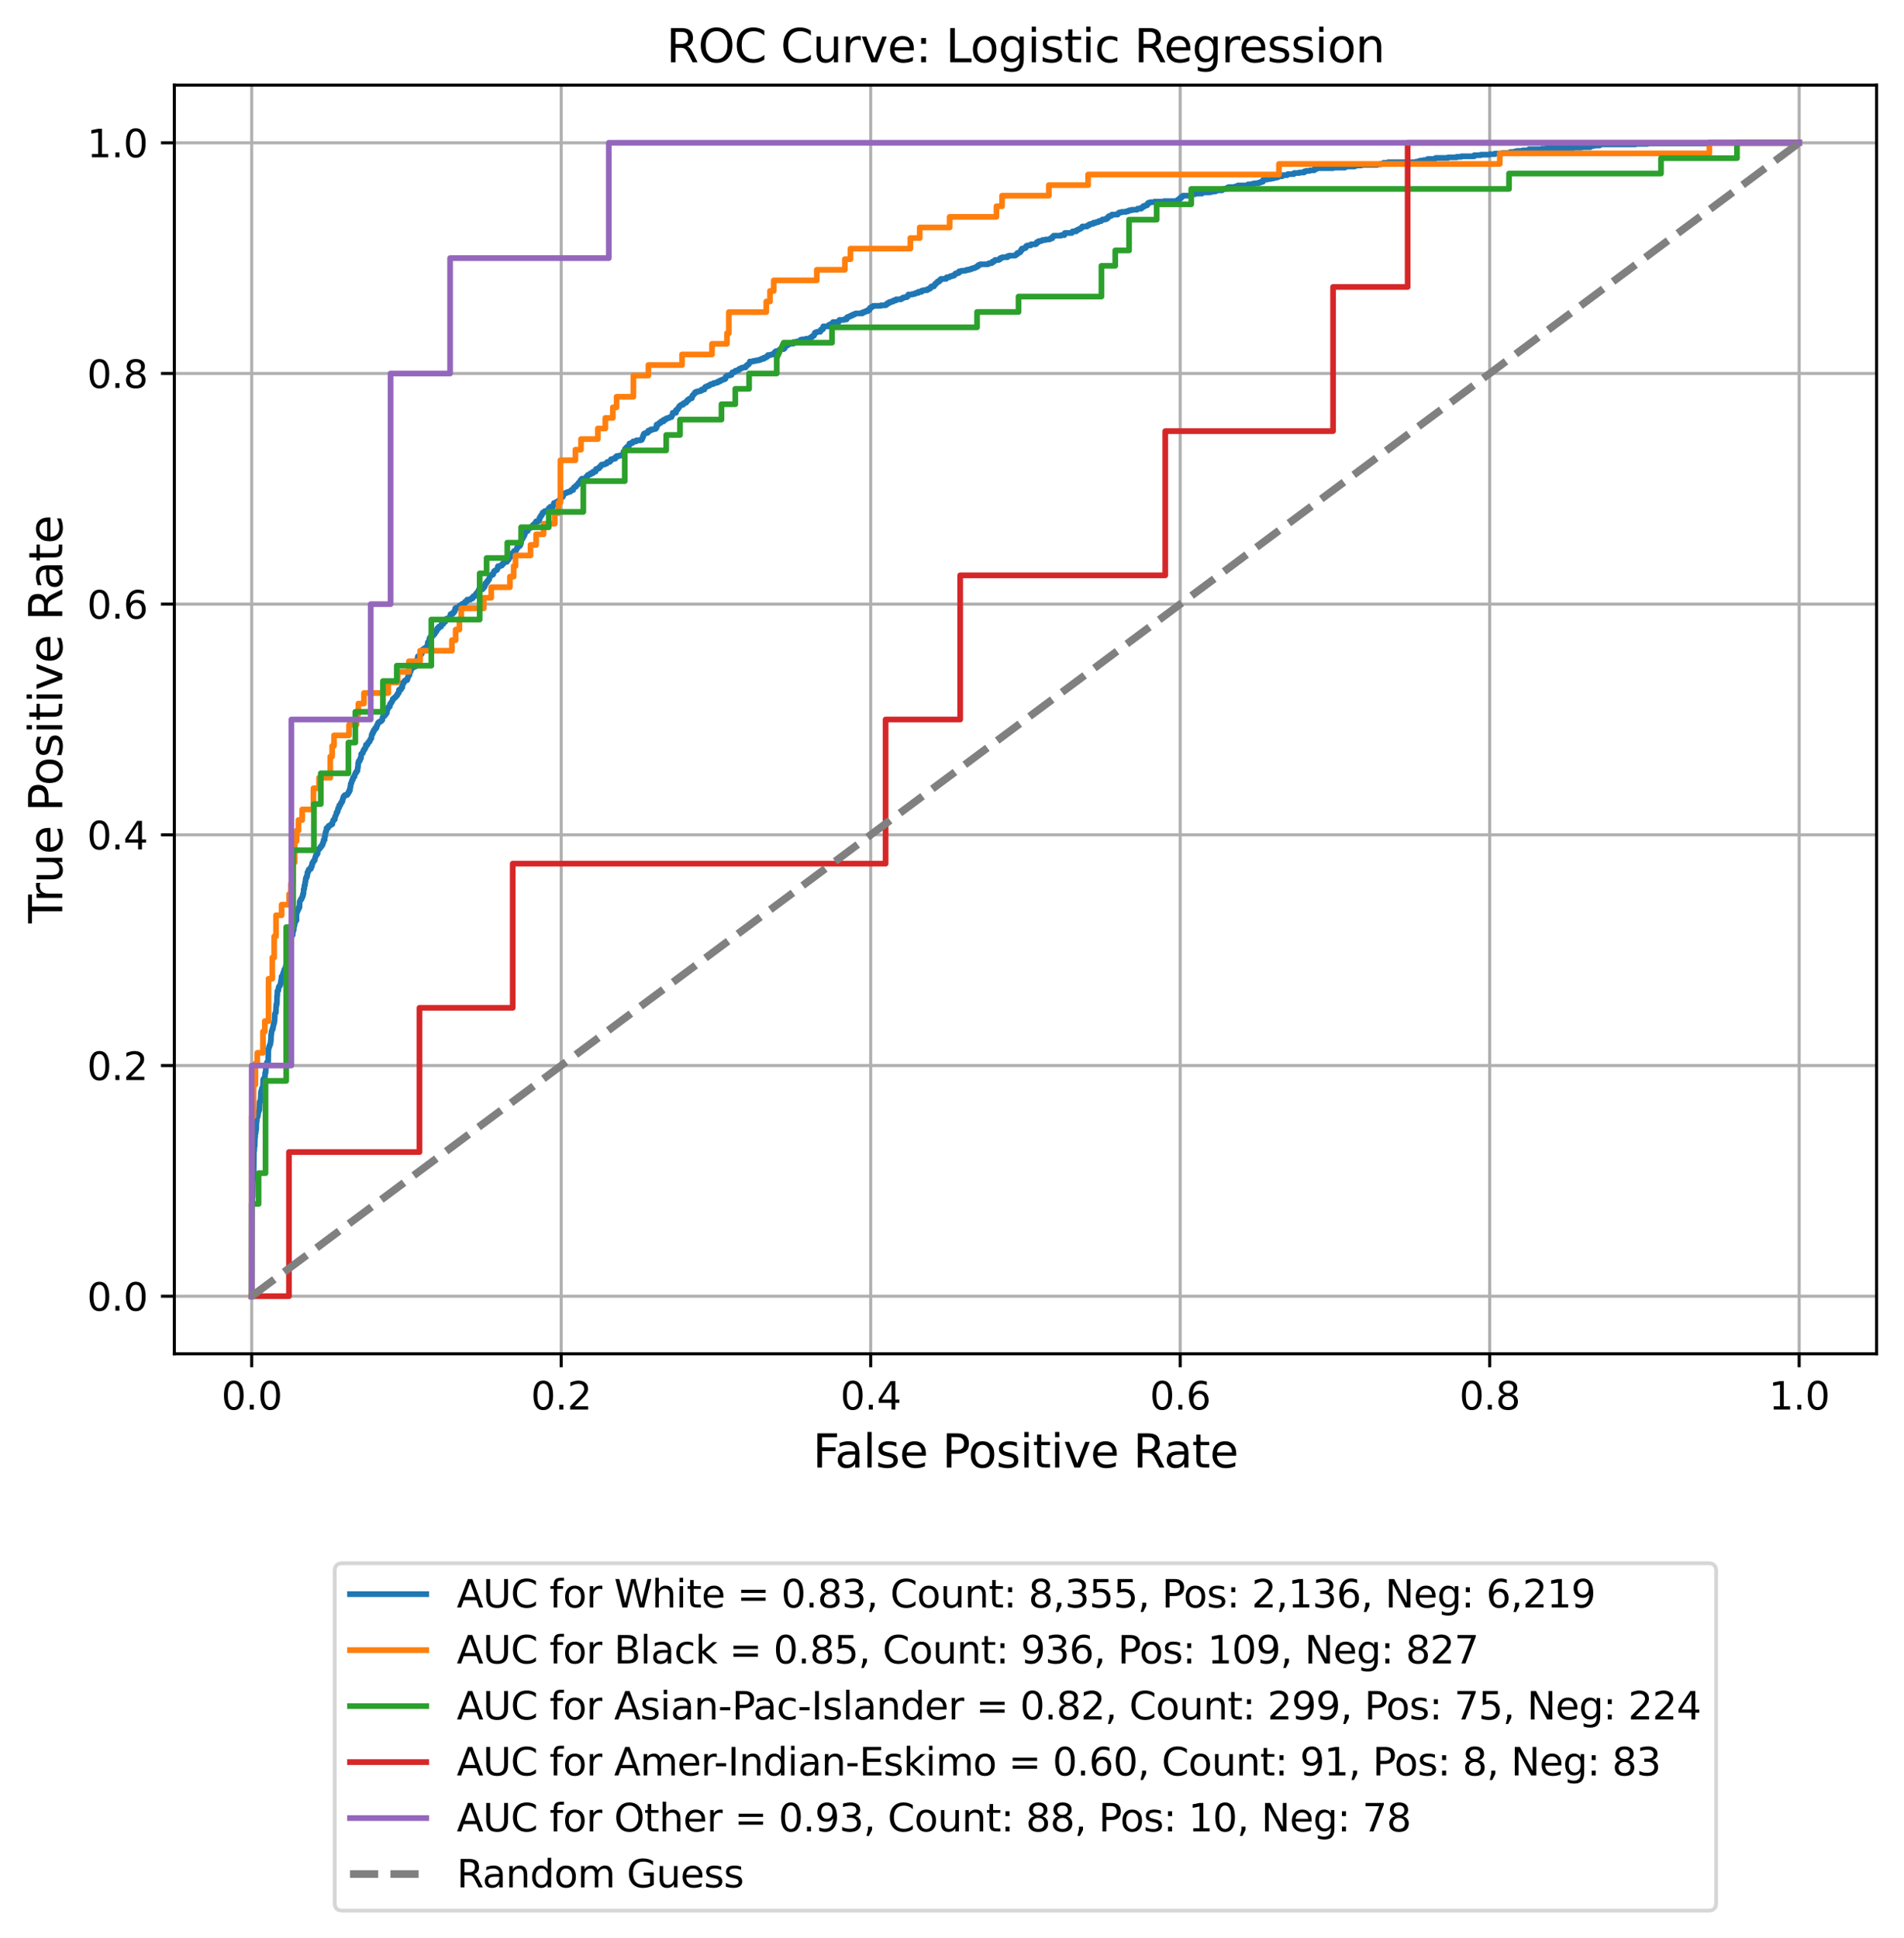 <?xml version="1.0" encoding="utf-8" standalone="no"?>
<!DOCTYPE svg PUBLIC "-//W3C//DTD SVG 1.1//EN"
  "http://www.w3.org/Graphics/SVG/1.1/DTD/svg11.dtd">
<svg xmlns:xlink="http://www.w3.org/1999/xlink" width="499.317pt" height="508.123pt" viewBox="0 0 499.317 508.123" xmlns="http://www.w3.org/2000/svg" version="1.1">
 <defs>
  <style type="text/css">*{stroke-linejoin: round; stroke-linecap: butt}</style>
 </defs>
 <g id="figure_1">
  <g id="patch_1">
   <path d="M 0 508.123 
L 499.317 508.123 
L 499.317 -0 
L 0 -0 
z
" style="fill: #ffffff"/>
  </g>
  <g id="axes_1">
   <g id="patch_2">
    <path d="M 45.717 354.958 
L 492.117 354.958 
L 492.117 22.318 
L 45.717 22.318 
z
" style="fill: #ffffff"/>
   </g>
   <g id="matplotlib.axis_1">
    <g id="xtick_1">
     <g id="line2d_1">
      <path d="M 66.008 354.958 
L 66.008 22.318 
" clip-path="url(#p1118c2cf11)" style="fill: none; stroke: #b0b0b0; stroke-width: 0.8; stroke-linecap: square"/>
     </g>
     <g id="line2d_2">
      <defs>
       <path id="m76223fc256" d="M 0 0 
L 0 3.5 
" style="stroke: #000000; stroke-width: 0.8"/>
      </defs>
      <g>
       <use xlink:href="#m76223fc256" x="66.008" y="354.958" style="stroke: #000000; stroke-width: 0.8"/>
      </g>
     </g>
     <g id="text_1">
      <!-- 0.0 -->
      <g transform="translate(58.056 369.557) scale(0.1 -0.1)">
       <defs>
        <path id="DejaVuSans-30" d="M 2034 4250 
Q 1547 4250 1301 3770 
Q 1056 3291 1056 2328 
Q 1056 1369 1301 889 
Q 1547 409 2034 409 
Q 2525 409 2770 889 
Q 3016 1369 3016 2328 
Q 3016 3291 2770 3770 
Q 2525 4250 2034 4250 
z
M 2034 4750 
Q 2819 4750 3233 4129 
Q 3647 3509 3647 2328 
Q 3647 1150 3233 529 
Q 2819 -91 2034 -91 
Q 1250 -91 836 529 
Q 422 1150 422 2328 
Q 422 3509 836 4129 
Q 1250 4750 2034 4750 
z
" transform="scale(0.016)"/>
        <path id="DejaVuSans-2e" d="M 684 794 
L 1344 794 
L 1344 0 
L 684 0 
L 684 794 
z
" transform="scale(0.016)"/>
       </defs>
       <use xlink:href="#DejaVuSans-30"/>
       <use xlink:href="#DejaVuSans-2e" x="63.623"/>
       <use xlink:href="#DejaVuSans-30" x="95.41"/>
      </g>
     </g>
    </g>
    <g id="xtick_2">
     <g id="line2d_3">
      <path d="M 147.171 354.958 
L 147.171 22.318 
" clip-path="url(#p1118c2cf11)" style="fill: none; stroke: #b0b0b0; stroke-width: 0.8; stroke-linecap: square"/>
     </g>
     <g id="line2d_4">
      <g>
       <use xlink:href="#m76223fc256" x="147.171" y="354.958" style="stroke: #000000; stroke-width: 0.8"/>
      </g>
     </g>
     <g id="text_2">
      <!-- 0.2 -->
      <g transform="translate(139.22 369.557) scale(0.1 -0.1)">
       <defs>
        <path id="DejaVuSans-32" d="M 1228 531 
L 3431 531 
L 3431 0 
L 469 0 
L 469 531 
Q 828 903 1448 1529 
Q 2069 2156 2228 2338 
Q 2531 2678 2651 2914 
Q 2772 3150 2772 3378 
Q 2772 3750 2511 3984 
Q 2250 4219 1831 4219 
Q 1534 4219 1204 4116 
Q 875 4013 500 3803 
L 500 4441 
Q 881 4594 1212 4672 
Q 1544 4750 1819 4750 
Q 2544 4750 2975 4387 
Q 3406 4025 3406 3419 
Q 3406 3131 3298 2873 
Q 3191 2616 2906 2266 
Q 2828 2175 2409 1742 
Q 1991 1309 1228 531 
z
" transform="scale(0.016)"/>
       </defs>
       <use xlink:href="#DejaVuSans-30"/>
       <use xlink:href="#DejaVuSans-2e" x="63.623"/>
       <use xlink:href="#DejaVuSans-32" x="95.41"/>
      </g>
     </g>
    </g>
    <g id="xtick_3">
     <g id="line2d_5">
      <path d="M 228.335 354.958 
L 228.335 22.318 
" clip-path="url(#p1118c2cf11)" style="fill: none; stroke: #b0b0b0; stroke-width: 0.8; stroke-linecap: square"/>
     </g>
     <g id="line2d_6">
      <g>
       <use xlink:href="#m76223fc256" x="228.335" y="354.958" style="stroke: #000000; stroke-width: 0.8"/>
      </g>
     </g>
     <g id="text_3">
      <!-- 0.4 -->
      <g transform="translate(220.383 369.557) scale(0.1 -0.1)">
       <defs>
        <path id="DejaVuSans-34" d="M 2419 4116 
L 825 1625 
L 2419 1625 
L 2419 4116 
z
M 2253 4666 
L 3047 4666 
L 3047 1625 
L 3713 1625 
L 3713 1100 
L 3047 1100 
L 3047 0 
L 2419 0 
L 2419 1100 
L 313 1100 
L 313 1709 
L 2253 4666 
z
" transform="scale(0.016)"/>
       </defs>
       <use xlink:href="#DejaVuSans-30"/>
       <use xlink:href="#DejaVuSans-2e" x="63.623"/>
       <use xlink:href="#DejaVuSans-34" x="95.41"/>
      </g>
     </g>
    </g>
    <g id="xtick_4">
     <g id="line2d_7">
      <path d="M 309.499 354.958 
L 309.499 22.318 
" clip-path="url(#p1118c2cf11)" style="fill: none; stroke: #b0b0b0; stroke-width: 0.8; stroke-linecap: square"/>
     </g>
     <g id="line2d_8">
      <g>
       <use xlink:href="#m76223fc256" x="309.499" y="354.958" style="stroke: #000000; stroke-width: 0.8"/>
      </g>
     </g>
     <g id="text_4">
      <!-- 0.6 -->
      <g transform="translate(301.547 369.557) scale(0.1 -0.1)">
       <defs>
        <path id="DejaVuSans-36" d="M 2113 2584 
Q 1688 2584 1439 2293 
Q 1191 2003 1191 1497 
Q 1191 994 1439 701 
Q 1688 409 2113 409 
Q 2538 409 2786 701 
Q 3034 994 3034 1497 
Q 3034 2003 2786 2293 
Q 2538 2584 2113 2584 
z
M 3366 4563 
L 3366 3988 
Q 3128 4100 2886 4159 
Q 2644 4219 2406 4219 
Q 1781 4219 1451 3797 
Q 1122 3375 1075 2522 
Q 1259 2794 1537 2939 
Q 1816 3084 2150 3084 
Q 2853 3084 3261 2657 
Q 3669 2231 3669 1497 
Q 3669 778 3244 343 
Q 2819 -91 2113 -91 
Q 1303 -91 875 529 
Q 447 1150 447 2328 
Q 447 3434 972 4092 
Q 1497 4750 2381 4750 
Q 2619 4750 2861 4703 
Q 3103 4656 3366 4563 
z
" transform="scale(0.016)"/>
       </defs>
       <use xlink:href="#DejaVuSans-30"/>
       <use xlink:href="#DejaVuSans-2e" x="63.623"/>
       <use xlink:href="#DejaVuSans-36" x="95.41"/>
      </g>
     </g>
    </g>
    <g id="xtick_5">
     <g id="line2d_9">
      <path d="M 390.662 354.958 
L 390.662 22.318 
" clip-path="url(#p1118c2cf11)" style="fill: none; stroke: #b0b0b0; stroke-width: 0.8; stroke-linecap: square"/>
     </g>
     <g id="line2d_10">
      <g>
       <use xlink:href="#m76223fc256" x="390.662" y="354.958" style="stroke: #000000; stroke-width: 0.8"/>
      </g>
     </g>
     <g id="text_5">
      <!-- 0.8 -->
      <g transform="translate(382.711 369.557) scale(0.1 -0.1)">
       <defs>
        <path id="DejaVuSans-38" d="M 2034 2216 
Q 1584 2216 1326 1975 
Q 1069 1734 1069 1313 
Q 1069 891 1326 650 
Q 1584 409 2034 409 
Q 2484 409 2743 651 
Q 3003 894 3003 1313 
Q 3003 1734 2745 1975 
Q 2488 2216 2034 2216 
z
M 1403 2484 
Q 997 2584 770 2862 
Q 544 3141 544 3541 
Q 544 4100 942 4425 
Q 1341 4750 2034 4750 
Q 2731 4750 3128 4425 
Q 3525 4100 3525 3541 
Q 3525 3141 3298 2862 
Q 3072 2584 2669 2484 
Q 3125 2378 3379 2068 
Q 3634 1759 3634 1313 
Q 3634 634 3220 271 
Q 2806 -91 2034 -91 
Q 1263 -91 848 271 
Q 434 634 434 1313 
Q 434 1759 690 2068 
Q 947 2378 1403 2484 
z
M 1172 3481 
Q 1172 3119 1398 2916 
Q 1625 2713 2034 2713 
Q 2441 2713 2670 2916 
Q 2900 3119 2900 3481 
Q 2900 3844 2670 4047 
Q 2441 4250 2034 4250 
Q 1625 4250 1398 4047 
Q 1172 3844 1172 3481 
z
" transform="scale(0.016)"/>
       </defs>
       <use xlink:href="#DejaVuSans-30"/>
       <use xlink:href="#DejaVuSans-2e" x="63.623"/>
       <use xlink:href="#DejaVuSans-38" x="95.41"/>
      </g>
     </g>
    </g>
    <g id="xtick_6">
     <g id="line2d_11">
      <path d="M 471.826 354.958 
L 471.826 22.318 
" clip-path="url(#p1118c2cf11)" style="fill: none; stroke: #b0b0b0; stroke-width: 0.8; stroke-linecap: square"/>
     </g>
     <g id="line2d_12">
      <g>
       <use xlink:href="#m76223fc256" x="471.826" y="354.958" style="stroke: #000000; stroke-width: 0.8"/>
      </g>
     </g>
     <g id="text_6">
      <!-- 1.0 -->
      <g transform="translate(463.874 369.557) scale(0.1 -0.1)">
       <defs>
        <path id="DejaVuSans-31" d="M 794 531 
L 1825 531 
L 1825 4091 
L 703 3866 
L 703 4441 
L 1819 4666 
L 2450 4666 
L 2450 531 
L 3481 531 
L 3481 0 
L 794 0 
L 794 531 
z
" transform="scale(0.016)"/>
       </defs>
       <use xlink:href="#DejaVuSans-31"/>
       <use xlink:href="#DejaVuSans-2e" x="63.623"/>
       <use xlink:href="#DejaVuSans-30" x="95.41"/>
      </g>
     </g>
    </g>
    <g id="text_7">
     <!-- False Positive Rate -->
     <g transform="translate(213.157 384.754) scale(0.12 -0.12)">
      <defs>
       <path id="DejaVuSans-46" d="M 628 4666 
L 3309 4666 
L 3309 4134 
L 1259 4134 
L 1259 2759 
L 3109 2759 
L 3109 2228 
L 1259 2228 
L 1259 0 
L 628 0 
L 628 4666 
z
" transform="scale(0.016)"/>
       <path id="DejaVuSans-61" d="M 2194 1759 
Q 1497 1759 1228 1600 
Q 959 1441 959 1056 
Q 959 750 1161 570 
Q 1363 391 1709 391 
Q 2188 391 2477 730 
Q 2766 1069 2766 1631 
L 2766 1759 
L 2194 1759 
z
M 3341 1997 
L 3341 0 
L 2766 0 
L 2766 531 
Q 2569 213 2275 61 
Q 1981 -91 1556 -91 
Q 1019 -91 701 211 
Q 384 513 384 1019 
Q 384 1609 779 1909 
Q 1175 2209 1959 2209 
L 2766 2209 
L 2766 2266 
Q 2766 2663 2505 2880 
Q 2244 3097 1772 3097 
Q 1472 3097 1187 3025 
Q 903 2953 641 2809 
L 641 3341 
Q 956 3463 1253 3523 
Q 1550 3584 1831 3584 
Q 2591 3584 2966 3190 
Q 3341 2797 3341 1997 
z
" transform="scale(0.016)"/>
       <path id="DejaVuSans-6c" d="M 603 4863 
L 1178 4863 
L 1178 0 
L 603 0 
L 603 4863 
z
" transform="scale(0.016)"/>
       <path id="DejaVuSans-73" d="M 2834 3397 
L 2834 2853 
Q 2591 2978 2328 3040 
Q 2066 3103 1784 3103 
Q 1356 3103 1142 2972 
Q 928 2841 928 2578 
Q 928 2378 1081 2264 
Q 1234 2150 1697 2047 
L 1894 2003 
Q 2506 1872 2764 1633 
Q 3022 1394 3022 966 
Q 3022 478 2636 193 
Q 2250 -91 1575 -91 
Q 1294 -91 989 -36 
Q 684 19 347 128 
L 347 722 
Q 666 556 975 473 
Q 1284 391 1588 391 
Q 1994 391 2212 530 
Q 2431 669 2431 922 
Q 2431 1156 2273 1281 
Q 2116 1406 1581 1522 
L 1381 1569 
Q 847 1681 609 1914 
Q 372 2147 372 2553 
Q 372 3047 722 3315 
Q 1072 3584 1716 3584 
Q 2034 3584 2315 3537 
Q 2597 3491 2834 3397 
z
" transform="scale(0.016)"/>
       <path id="DejaVuSans-65" d="M 3597 1894 
L 3597 1613 
L 953 1613 
Q 991 1019 1311 708 
Q 1631 397 2203 397 
Q 2534 397 2845 478 
Q 3156 559 3463 722 
L 3463 178 
Q 3153 47 2828 -22 
Q 2503 -91 2169 -91 
Q 1331 -91 842 396 
Q 353 884 353 1716 
Q 353 2575 817 3079 
Q 1281 3584 2069 3584 
Q 2775 3584 3186 3129 
Q 3597 2675 3597 1894 
z
M 3022 2063 
Q 3016 2534 2758 2815 
Q 2500 3097 2075 3097 
Q 1594 3097 1305 2825 
Q 1016 2553 972 2059 
L 3022 2063 
z
" transform="scale(0.016)"/>
       <path id="DejaVuSans-20" transform="scale(0.016)"/>
       <path id="DejaVuSans-50" d="M 1259 4147 
L 1259 2394 
L 2053 2394 
Q 2494 2394 2734 2622 
Q 2975 2850 2975 3272 
Q 2975 3691 2734 3919 
Q 2494 4147 2053 4147 
L 1259 4147 
z
M 628 4666 
L 2053 4666 
Q 2838 4666 3239 4311 
Q 3641 3956 3641 3272 
Q 3641 2581 3239 2228 
Q 2838 1875 2053 1875 
L 1259 1875 
L 1259 0 
L 628 0 
L 628 4666 
z
" transform="scale(0.016)"/>
       <path id="DejaVuSans-6f" d="M 1959 3097 
Q 1497 3097 1228 2736 
Q 959 2375 959 1747 
Q 959 1119 1226 758 
Q 1494 397 1959 397 
Q 2419 397 2687 759 
Q 2956 1122 2956 1747 
Q 2956 2369 2687 2733 
Q 2419 3097 1959 3097 
z
M 1959 3584 
Q 2709 3584 3137 3096 
Q 3566 2609 3566 1747 
Q 3566 888 3137 398 
Q 2709 -91 1959 -91 
Q 1206 -91 779 398 
Q 353 888 353 1747 
Q 353 2609 779 3096 
Q 1206 3584 1959 3584 
z
" transform="scale(0.016)"/>
       <path id="DejaVuSans-69" d="M 603 3500 
L 1178 3500 
L 1178 0 
L 603 0 
L 603 3500 
z
M 603 4863 
L 1178 4863 
L 1178 4134 
L 603 4134 
L 603 4863 
z
" transform="scale(0.016)"/>
       <path id="DejaVuSans-74" d="M 1172 4494 
L 1172 3500 
L 2356 3500 
L 2356 3053 
L 1172 3053 
L 1172 1153 
Q 1172 725 1289 603 
Q 1406 481 1766 481 
L 2356 481 
L 2356 0 
L 1766 0 
Q 1100 0 847 248 
Q 594 497 594 1153 
L 594 3053 
L 172 3053 
L 172 3500 
L 594 3500 
L 594 4494 
L 1172 4494 
z
" transform="scale(0.016)"/>
       <path id="DejaVuSans-76" d="M 191 3500 
L 800 3500 
L 1894 563 
L 2988 3500 
L 3597 3500 
L 2284 0 
L 1503 0 
L 191 3500 
z
" transform="scale(0.016)"/>
       <path id="DejaVuSans-52" d="M 2841 2188 
Q 3044 2119 3236 1894 
Q 3428 1669 3622 1275 
L 4263 0 
L 3584 0 
L 2988 1197 
Q 2756 1666 2539 1819 
Q 2322 1972 1947 1972 
L 1259 1972 
L 1259 0 
L 628 0 
L 628 4666 
L 2053 4666 
Q 2853 4666 3247 4331 
Q 3641 3997 3641 3322 
Q 3641 2881 3436 2590 
Q 3231 2300 2841 2188 
z
M 1259 4147 
L 1259 2491 
L 2053 2491 
Q 2509 2491 2742 2702 
Q 2975 2913 2975 3322 
Q 2975 3731 2742 3939 
Q 2509 4147 2053 4147 
L 1259 4147 
z
" transform="scale(0.016)"/>
      </defs>
      <use xlink:href="#DejaVuSans-46"/>
      <use xlink:href="#DejaVuSans-61" x="48.395"/>
      <use xlink:href="#DejaVuSans-6c" x="109.674"/>
      <use xlink:href="#DejaVuSans-73" x="137.457"/>
      <use xlink:href="#DejaVuSans-65" x="189.557"/>
      <use xlink:href="#DejaVuSans-20" x="251.08"/>
      <use xlink:href="#DejaVuSans-50" x="282.867"/>
      <use xlink:href="#DejaVuSans-6f" x="339.545"/>
      <use xlink:href="#DejaVuSans-73" x="400.727"/>
      <use xlink:href="#DejaVuSans-69" x="452.826"/>
      <use xlink:href="#DejaVuSans-74" x="480.609"/>
      <use xlink:href="#DejaVuSans-69" x="519.818"/>
      <use xlink:href="#DejaVuSans-76" x="547.602"/>
      <use xlink:href="#DejaVuSans-65" x="606.781"/>
      <use xlink:href="#DejaVuSans-20" x="668.305"/>
      <use xlink:href="#DejaVuSans-52" x="700.092"/>
      <use xlink:href="#DejaVuSans-61" x="767.324"/>
      <use xlink:href="#DejaVuSans-74" x="828.604"/>
      <use xlink:href="#DejaVuSans-65" x="867.812"/>
     </g>
    </g>
   </g>
   <g id="matplotlib.axis_2">
    <g id="ytick_1">
     <g id="line2d_13">
      <path d="M 45.717 339.838 
L 492.117 339.838 
" clip-path="url(#p1118c2cf11)" style="fill: none; stroke: #b0b0b0; stroke-width: 0.8; stroke-linecap: square"/>
     </g>
     <g id="line2d_14">
      <defs>
       <path id="mb0e58472c1" d="M 0 0 
L -3.5 0 
" style="stroke: #000000; stroke-width: 0.8"/>
      </defs>
      <g>
       <use xlink:href="#mb0e58472c1" x="45.717" y="339.838" style="stroke: #000000; stroke-width: 0.8"/>
      </g>
     </g>
     <g id="text_8">
      <!-- 0.0 -->
      <g transform="translate(22.814 343.637) scale(0.1 -0.1)">
       <use xlink:href="#DejaVuSans-30"/>
       <use xlink:href="#DejaVuSans-2e" x="63.623"/>
       <use xlink:href="#DejaVuSans-30" x="95.41"/>
      </g>
     </g>
    </g>
    <g id="ytick_2">
     <g id="line2d_15">
      <path d="M 45.717 279.358 
L 492.117 279.358 
" clip-path="url(#p1118c2cf11)" style="fill: none; stroke: #b0b0b0; stroke-width: 0.8; stroke-linecap: square"/>
     </g>
     <g id="line2d_16">
      <g>
       <use xlink:href="#mb0e58472c1" x="45.717" y="279.358" style="stroke: #000000; stroke-width: 0.8"/>
      </g>
     </g>
     <g id="text_9">
      <!-- 0.2 -->
      <g transform="translate(22.814 283.157) scale(0.1 -0.1)">
       <use xlink:href="#DejaVuSans-30"/>
       <use xlink:href="#DejaVuSans-2e" x="63.623"/>
       <use xlink:href="#DejaVuSans-32" x="95.41"/>
      </g>
     </g>
    </g>
    <g id="ytick_3">
     <g id="line2d_17">
      <path d="M 45.717 218.878 
L 492.117 218.878 
" clip-path="url(#p1118c2cf11)" style="fill: none; stroke: #b0b0b0; stroke-width: 0.8; stroke-linecap: square"/>
     </g>
     <g id="line2d_18">
      <g>
       <use xlink:href="#mb0e58472c1" x="45.717" y="218.878" style="stroke: #000000; stroke-width: 0.8"/>
      </g>
     </g>
     <g id="text_10">
      <!-- 0.4 -->
      <g transform="translate(22.814 222.677) scale(0.1 -0.1)">
       <use xlink:href="#DejaVuSans-30"/>
       <use xlink:href="#DejaVuSans-2e" x="63.623"/>
       <use xlink:href="#DejaVuSans-34" x="95.41"/>
      </g>
     </g>
    </g>
    <g id="ytick_4">
     <g id="line2d_19">
      <path d="M 45.717 158.398 
L 492.117 158.398 
" clip-path="url(#p1118c2cf11)" style="fill: none; stroke: #b0b0b0; stroke-width: 0.8; stroke-linecap: square"/>
     </g>
     <g id="line2d_20">
      <g>
       <use xlink:href="#mb0e58472c1" x="45.717" y="158.398" style="stroke: #000000; stroke-width: 0.8"/>
      </g>
     </g>
     <g id="text_11">
      <!-- 0.6 -->
      <g transform="translate(22.814 162.197) scale(0.1 -0.1)">
       <use xlink:href="#DejaVuSans-30"/>
       <use xlink:href="#DejaVuSans-2e" x="63.623"/>
       <use xlink:href="#DejaVuSans-36" x="95.41"/>
      </g>
     </g>
    </g>
    <g id="ytick_5">
     <g id="line2d_21">
      <path d="M 45.717 97.918 
L 492.117 97.918 
" clip-path="url(#p1118c2cf11)" style="fill: none; stroke: #b0b0b0; stroke-width: 0.8; stroke-linecap: square"/>
     </g>
     <g id="line2d_22">
      <g>
       <use xlink:href="#mb0e58472c1" x="45.717" y="97.918" style="stroke: #000000; stroke-width: 0.8"/>
      </g>
     </g>
     <g id="text_12">
      <!-- 0.8 -->
      <g transform="translate(22.814 101.717) scale(0.1 -0.1)">
       <use xlink:href="#DejaVuSans-30"/>
       <use xlink:href="#DejaVuSans-2e" x="63.623"/>
       <use xlink:href="#DejaVuSans-38" x="95.41"/>
      </g>
     </g>
    </g>
    <g id="ytick_6">
     <g id="line2d_23">
      <path d="M 45.717 37.438 
L 492.117 37.438 
" clip-path="url(#p1118c2cf11)" style="fill: none; stroke: #b0b0b0; stroke-width: 0.8; stroke-linecap: square"/>
     </g>
     <g id="line2d_24">
      <g>
       <use xlink:href="#mb0e58472c1" x="45.717" y="37.438" style="stroke: #000000; stroke-width: 0.8"/>
      </g>
     </g>
     <g id="text_13">
      <!-- 1.0 -->
      <g transform="translate(22.814 41.237) scale(0.1 -0.1)">
       <use xlink:href="#DejaVuSans-31"/>
       <use xlink:href="#DejaVuSans-2e" x="63.623"/>
       <use xlink:href="#DejaVuSans-30" x="95.41"/>
      </g>
     </g>
    </g>
    <g id="text_14">
     <!-- True Positive Rate -->
     <g transform="translate(16.318 242.074) rotate(-90) scale(0.12 -0.12)">
      <defs>
       <path id="DejaVuSans-54" d="M -19 4666 
L 3928 4666 
L 3928 4134 
L 2272 4134 
L 2272 0 
L 1638 0 
L 1638 4134 
L -19 4134 
L -19 4666 
z
" transform="scale(0.016)"/>
       <path id="DejaVuSans-72" d="M 2631 2963 
Q 2534 3019 2420 3045 
Q 2306 3072 2169 3072 
Q 1681 3072 1420 2755 
Q 1159 2438 1159 1844 
L 1159 0 
L 581 0 
L 581 3500 
L 1159 3500 
L 1159 2956 
Q 1341 3275 1631 3429 
Q 1922 3584 2338 3584 
Q 2397 3584 2469 3576 
Q 2541 3569 2628 3553 
L 2631 2963 
z
" transform="scale(0.016)"/>
       <path id="DejaVuSans-75" d="M 544 1381 
L 544 3500 
L 1119 3500 
L 1119 1403 
Q 1119 906 1312 657 
Q 1506 409 1894 409 
Q 2359 409 2629 706 
Q 2900 1003 2900 1516 
L 2900 3500 
L 3475 3500 
L 3475 0 
L 2900 0 
L 2900 538 
Q 2691 219 2414 64 
Q 2138 -91 1772 -91 
Q 1169 -91 856 284 
Q 544 659 544 1381 
z
M 1991 3584 
L 1991 3584 
z
" transform="scale(0.016)"/>
      </defs>
      <use xlink:href="#DejaVuSans-54"/>
      <use xlink:href="#DejaVuSans-72" x="46.334"/>
      <use xlink:href="#DejaVuSans-75" x="87.447"/>
      <use xlink:href="#DejaVuSans-65" x="150.826"/>
      <use xlink:href="#DejaVuSans-20" x="212.35"/>
      <use xlink:href="#DejaVuSans-50" x="244.137"/>
      <use xlink:href="#DejaVuSans-6f" x="300.814"/>
      <use xlink:href="#DejaVuSans-73" x="361.996"/>
      <use xlink:href="#DejaVuSans-69" x="414.096"/>
      <use xlink:href="#DejaVuSans-74" x="441.879"/>
      <use xlink:href="#DejaVuSans-69" x="481.088"/>
      <use xlink:href="#DejaVuSans-76" x="508.871"/>
      <use xlink:href="#DejaVuSans-65" x="568.051"/>
      <use xlink:href="#DejaVuSans-20" x="629.574"/>
      <use xlink:href="#DejaVuSans-52" x="661.361"/>
      <use xlink:href="#DejaVuSans-61" x="728.594"/>
      <use xlink:href="#DejaVuSans-74" x="789.873"/>
      <use xlink:href="#DejaVuSans-65" x="829.082"/>
     </g>
    </g>
   </g>
   <g id="line2d_25">
    <path d="M 66.008 339.838 
L 66.073 315.629 
L 66.138 315.629 
L 66.204 313.789 
L 66.269 313.789 
L 66.334 309.258 
L 66.399 309.258 
L 66.465 306.993 
L 66.53 306.993 
L 66.595 301.755 
L 66.66 301.755 
L 66.726 300.481 
L 66.791 300.481 
L 66.856 298.216 
L 66.921 298.216 
L 66.921 297.083 
L 67.052 297.083 
L 67.117 296.234 
L 67.182 296.234 
L 67.248 294.11 
L 67.313 294.11 
L 67.378 292.977 
L 67.509 292.977 
L 67.574 292.553 
L 67.639 292.553 
L 67.704 291.562 
L 67.835 291.562 
L 67.9 290.995 
L 68.031 290.995 
L 68.096 288.872 
L 68.226 288.872 
L 68.292 288.306 
L 68.357 288.306 
L 68.422 286.465 
L 68.487 286.465 
L 68.487 286.04 
L 68.618 286.04 
L 68.683 285.333 
L 68.748 285.333 
L 68.748 285.191 
L 68.944 285.191 
L 69.009 283.067 
L 69.14 283.067 
L 69.14 282.784 
L 69.336 282.784 
L 69.336 282.501 
L 69.466 282.501 
L 69.532 281.227 
L 69.662 281.227 
L 69.727 279.67 
L 69.858 279.67 
L 69.923 279.103 
L 69.988 279.103 
L 69.988 278.537 
L 70.315 278.537 
L 70.38 275.139 
L 70.445 275.139 
L 70.51 274.573 
L 70.576 274.573 
L 70.641 274.148 
L 70.771 274.148 
L 70.837 273.724 
L 70.902 273.724 
L 70.967 273.016 
L 71.032 273.016 
L 71.098 271.175 
L 71.163 271.175 
L 71.228 270.326 
L 71.293 270.326 
L 71.359 270.043 
L 71.424 270.043 
L 71.424 269.759 
L 71.554 269.759 
L 71.62 269.052 
L 71.685 269.052 
L 71.75 268.344 
L 71.881 268.344 
L 71.946 267.636 
L 72.011 267.636 
L 72.076 265.795 
L 72.142 265.795 
L 72.207 265.512 
L 72.337 265.512 
L 72.403 263.813 
L 72.468 263.813 
L 72.468 263.247 
L 72.598 263.247 
L 72.664 260.982 
L 72.729 260.982 
L 72.729 259.849 
L 72.86 259.849 
L 72.86 259.708 
L 72.99 259.708 
L 73.055 258.858 
L 73.121 258.858 
L 73.186 258.575 
L 73.316 258.575 
L 73.316 258.434 
L 73.447 258.434 
L 73.512 258.009 
L 73.577 258.009 
L 73.643 257.301 
L 73.708 257.301 
L 73.773 256.593 
L 73.838 256.593 
L 73.838 256.027 
L 74.099 256.027 
L 74.099 255.602 
L 74.23 255.602 
L 74.23 255.177 
L 74.36 255.177 
L 74.426 254.611 
L 74.556 254.611 
L 74.556 254.186 
L 74.752 254.186 
L 74.817 253.762 
L 74.948 253.762 
L 74.948 253.195 
L 75.143 253.195 
L 75.209 251.497 
L 75.274 251.497 
L 75.274 251.213 
L 75.404 251.213 
L 75.47 250.506 
L 75.535 250.506 
L 75.6 249.939 
L 75.731 249.939 
L 75.796 248.24 
L 75.861 248.24 
L 75.926 247.533 
L 75.992 247.533 
L 76.057 247.249 
L 76.187 247.249 
L 76.187 247.108 
L 76.318 247.108 
L 76.383 245.692 
L 76.449 245.692 
L 76.514 245.126 
L 76.775 245.126 
L 76.84 244.135 
L 76.905 244.135 
L 76.905 243.852 
L 77.036 243.852 
L 77.101 242.719 
L 77.232 242.719 
L 77.297 241.87 
L 77.427 241.87 
L 77.493 241.303 
L 77.754 241.303 
L 77.754 239.321 
L 77.884 239.321 
L 77.949 238.897 
L 78.08 238.897 
L 78.145 238.472 
L 78.21 238.472 
L 78.21 238.33 
L 78.341 238.33 
L 78.341 237.906 
L 78.537 237.906 
L 78.602 236.348 
L 78.667 236.348 
L 78.732 236.065 
L 78.798 236.065 
L 78.863 235.782 
L 79.059 235.782 
L 79.124 235.357 
L 79.189 235.357 
L 79.254 235.074 
L 79.385 235.074 
L 79.45 234.366 
L 79.581 234.366 
L 79.646 233.092 
L 79.776 233.092 
L 79.842 232.101 
L 79.972 232.101 
L 80.038 231.252 
L 80.103 231.252 
L 80.168 230.402 
L 80.233 230.402 
L 80.233 230.119 
L 80.429 230.119 
L 80.429 229.694 
L 80.56 229.694 
L 80.625 228.703 
L 80.821 228.703 
L 80.886 228.137 
L 80.951 228.137 
L 80.951 227.995 
L 81.082 227.995 
L 81.082 227.854 
L 81.473 227.854 
L 81.473 227.571 
L 81.604 227.571 
L 81.604 227.146 
L 81.799 227.146 
L 81.865 226.297 
L 82.06 226.297 
L 82.126 225.872 
L 82.256 225.872 
L 82.321 225.589 
L 82.517 225.589 
L 82.582 225.022 
L 82.648 225.022 
L 82.713 224.598 
L 82.778 224.598 
L 82.843 224.173 
L 82.974 224.173 
L 82.974 224.031 
L 83.17 224.031 
L 83.235 223.748 
L 83.3 223.748 
L 83.3 222.757 
L 83.627 222.757 
L 83.692 222.474 
L 83.888 222.474 
L 83.953 222.191 
L 84.018 222.191 
L 84.018 222.049 
L 84.214 222.049 
L 84.214 221.766 
L 84.41 221.766 
L 84.475 221.483 
L 84.605 221.483 
L 84.671 220.917 
L 84.801 220.917 
L 84.866 220.209 
L 85.127 220.209 
L 85.127 219.359 
L 85.258 219.359 
L 85.323 218.368 
L 85.388 218.368 
L 85.454 217.944 
L 85.584 217.944 
L 85.649 217.094 
L 86.041 217.094 
L 86.106 216.67 
L 86.171 216.67 
L 86.171 216.528 
L 86.432 216.528 
L 86.432 216.386 
L 86.693 216.386 
L 86.693 216.245 
L 86.824 216.245 
L 86.824 216.103 
L 87.15 216.103 
L 87.216 215.537 
L 87.281 215.537 
L 87.346 215.112 
L 87.411 215.112 
L 87.411 214.971 
L 87.672 214.971 
L 87.672 214.829 
L 87.803 214.829 
L 87.868 214.121 
L 87.933 214.121 
L 87.999 213.838 
L 88.064 213.838 
L 88.129 213.555 
L 88.194 213.555 
L 88.26 212.989 
L 88.455 212.989 
L 88.455 212.706 
L 88.586 212.706 
L 88.651 211.998 
L 88.716 211.998 
L 88.716 211.856 
L 88.912 211.856 
L 88.977 211.148 
L 89.238 211.148 
L 89.304 210.724 
L 89.434 210.724 
L 89.434 210.44 
L 89.565 210.44 
L 89.565 210.299 
L 89.695 210.299 
L 89.695 210.016 
L 89.826 210.016 
L 89.891 209.449 
L 89.956 209.449 
L 90.021 209.025 
L 90.152 209.025 
L 90.152 208.741 
L 90.348 208.741 
L 90.413 208.458 
L 91 208.458 
L 91.066 208.175 
L 91.261 208.175 
L 91.327 207.75 
L 91.457 207.75 
L 91.457 207.609 
L 91.588 207.609 
L 91.588 207.184 
L 91.783 207.184 
L 91.849 206.335 
L 91.914 206.335 
L 91.979 205.485 
L 92.044 205.485 
L 92.044 205.344 
L 92.175 205.344 
L 92.24 204.777 
L 92.305 204.777 
L 92.371 204.494 
L 92.501 204.494 
L 92.501 204.07 
L 92.632 204.07 
L 92.632 203.786 
L 92.827 203.786 
L 92.827 203.645 
L 92.958 203.645 
L 93.023 203.079 
L 93.088 203.079 
L 93.154 202.795 
L 93.284 202.795 
L 93.284 202.512 
L 93.48 202.512 
L 93.48 202.229 
L 93.61 202.229 
L 93.61 202.088 
L 93.741 202.088 
L 93.806 201.238 
L 93.871 201.238 
L 93.937 199.964 
L 94.067 199.964 
L 94.067 199.539 
L 94.263 199.539 
L 94.263 199.398 
L 94.394 199.398 
L 94.459 198.831 
L 94.655 198.831 
L 94.72 197.699 
L 94.916 197.699 
L 94.981 197.416 
L 95.177 197.416 
L 95.242 196.849 
L 95.307 196.849 
L 95.307 196.708 
L 95.503 196.708 
L 95.568 196.283 
L 95.764 196.283 
L 95.829 196 
L 95.894 196 
L 95.96 195.292 
L 96.351 195.292 
L 96.351 195.009 
L 96.482 195.009 
L 96.482 194.726 
L 96.612 194.726 
L 96.612 194.584 
L 96.743 194.584 
L 96.743 194.443 
L 96.938 194.443 
L 97.004 194.018 
L 97.069 194.018 
L 97.069 193.876 
L 97.199 193.876 
L 97.265 193.593 
L 97.395 193.593 
L 97.46 192.744 
L 97.526 192.744 
L 97.526 192.461 
L 97.722 192.461 
L 97.722 192.036 
L 97.917 192.036 
L 97.983 191.47 
L 98.244 191.47 
L 98.309 191.045 
L 98.374 191.045 
L 98.374 190.903 
L 98.7 190.903 
L 98.766 190.337 
L 98.896 190.337 
L 98.896 190.054 
L 99.027 190.054 
L 99.092 189.629 
L 99.157 189.629 
L 99.157 189.488 
L 99.288 189.488 
L 99.288 189.346 
L 99.483 189.346 
L 99.483 189.204 
L 99.81 189.204 
L 99.81 189.063 
L 100.005 189.063 
L 100.071 188.78 
L 100.266 188.78 
L 100.332 188.072 
L 100.462 188.072 
L 100.462 187.789 
L 100.658 187.789 
L 100.658 187.647 
L 100.919 187.647 
L 100.984 187.222 
L 101.245 187.222 
L 101.311 186.939 
L 101.441 186.939 
L 101.506 186.09 
L 101.637 186.09 
L 101.637 185.665 
L 101.833 185.665 
L 101.833 185.382 
L 102.028 185.382 
L 102.028 185.24 
L 102.224 185.24 
L 102.289 184.533 
L 102.42 184.533 
L 102.42 184.391 
L 102.55 184.391 
L 102.616 184.108 
L 102.746 184.108 
L 102.811 183.825 
L 102.877 183.825 
L 102.942 183.541 
L 103.007 183.541 
L 103.007 183.258 
L 103.268 183.258 
L 103.333 182.975 
L 103.529 182.975 
L 103.529 182.834 
L 103.725 182.834 
L 103.79 182.55 
L 103.921 182.55 
L 103.921 182.409 
L 104.116 182.409 
L 104.182 182.126 
L 104.247 182.126 
L 104.247 181.843 
L 104.377 181.843 
L 104.377 181.701 
L 104.573 181.701 
L 104.638 180.852 
L 105.095 180.852 
L 105.095 180.568 
L 105.226 180.568 
L 105.226 180.285 
L 105.487 180.285 
L 105.487 179.577 
L 105.617 179.577 
L 105.617 179.011 
L 105.944 179.011 
L 106.009 178.586 
L 106.139 178.586 
L 106.139 178.445 
L 106.4 178.445 
L 106.4 178.303 
L 106.792 178.303 
L 106.857 177.737 
L 106.988 177.737 
L 107.053 177.171 
L 107.118 177.171 
L 107.118 177.029 
L 107.379 177.029 
L 107.444 176.321 
L 107.51 176.321 
L 107.575 176.038 
L 107.705 176.038 
L 107.705 175.472 
L 107.901 175.472 
L 107.966 175.189 
L 108.162 175.189 
L 108.227 174.906 
L 108.554 174.906 
L 108.554 174.764 
L 108.945 174.764 
L 108.945 174.622 
L 109.141 174.622 
L 109.141 174.339 
L 109.272 174.339 
L 109.272 173.915 
L 109.402 173.915 
L 109.467 172.64 
L 109.533 172.64 
L 109.598 172.074 
L 109.989 172.074 
L 109.989 171.933 
L 110.25 171.933 
L 110.316 171.508 
L 110.511 171.508 
L 110.511 171.366 
L 110.642 171.366 
L 110.707 170.658 
L 110.903 170.658 
L 110.903 170.234 
L 111.294 170.234 
L 111.294 169.95 
L 111.686 169.95 
L 111.751 169.667 
L 112.012 169.667 
L 112.078 169.101 
L 112.208 169.101 
L 112.208 168.393 
L 112.534 168.393 
L 112.6 167.544 
L 112.665 167.261 
L 112.861 167.261 
L 112.861 166.977 
L 113.056 166.977 
L 113.056 166.836 
L 113.383 166.836 
L 113.383 166.694 
L 113.578 166.694 
L 113.644 166.411 
L 113.709 166.411 
L 113.709 166.27 
L 113.97 166.27 
L 113.97 165.986 
L 114.1 165.986 
L 114.1 165.703 
L 114.361 165.703 
L 114.361 165.279 
L 114.622 165.279 
L 114.688 164.712 
L 115.079 164.712 
L 115.079 164.288 
L 115.667 164.288 
L 115.732 163.721 
L 115.797 163.721 
L 115.797 163.58 
L 116.254 163.58 
L 116.254 163.155 
L 116.45 163.155 
L 116.45 163.013 
L 116.776 163.013 
L 116.841 162.589 
L 116.972 162.589 
L 116.972 162.306 
L 117.167 162.306 
L 117.167 162.164 
L 117.624 162.164 
L 117.624 162.022 
L 117.82 162.022 
L 117.82 161.881 
L 117.95 161.881 
L 118.016 161.456 
L 118.081 161.456 
L 118.146 161.031 
L 118.603 161.031 
L 118.603 160.748 
L 118.929 160.748 
L 118.994 160.465 
L 119.06 160.465 
L 119.06 160.324 
L 119.256 160.324 
L 119.321 159.757 
L 119.386 159.757 
L 119.386 159.474 
L 119.647 159.474 
L 119.647 159.333 
L 120.365 159.333 
L 120.365 159.191 
L 120.495 159.191 
L 120.495 158.766 
L 120.887 158.766 
L 120.887 158.625 
L 121.083 158.625 
L 121.148 158.341 
L 121.8 158.341 
L 121.8 158.058 
L 121.931 158.058 
L 121.931 157.775 
L 122.322 157.775 
L 122.322 157.634 
L 122.453 157.634 
L 122.518 157.209 
L 123.367 157.209 
L 123.367 157.067 
L 123.497 157.067 
L 123.497 156.926 
L 123.889 156.926 
L 123.889 156.784 
L 124.019 156.784 
L 124.084 156.359 
L 124.345 156.359 
L 124.345 156.218 
L 124.672 156.218 
L 124.737 155.793 
L 124.867 155.793 
L 124.933 155.51 
L 125.128 155.51 
L 125.128 155.368 
L 125.259 155.368 
L 125.324 155.085 
L 125.455 155.085 
L 125.455 154.802 
L 125.585 154.802 
L 125.585 154.519 
L 126.499 154.519 
L 126.499 154.377 
L 126.629 154.377 
L 126.629 154.094 
L 126.89 154.094 
L 126.89 153.953 
L 127.021 153.953 
L 127.021 153.67 
L 127.151 153.67 
L 127.217 153.245 
L 127.282 153.245 
L 127.282 152.962 
L 127.543 152.962 
L 127.608 152.537 
L 127.869 152.537 
L 127.869 152.254 
L 128 152.254 
L 128.065 151.971 
L 128.261 151.971 
L 128.326 151.546 
L 128.391 151.546 
L 128.456 151.121 
L 128.522 151.121 
L 128.522 150.98 
L 128.717 150.98 
L 128.717 150.838 
L 128.848 150.838 
L 128.848 150.697 
L 129.239 150.697 
L 129.239 150.555 
L 129.37 150.555 
L 129.435 149.989 
L 129.5 149.989 
L 129.5 149.847 
L 129.631 149.847 
L 129.631 149.706 
L 129.827 149.706 
L 129.827 149.564 
L 130.088 149.564 
L 130.088 149.422 
L 130.349 149.422 
L 130.414 149.139 
L 130.479 149.139 
L 130.545 148.573 
L 130.61 148.573 
L 130.61 148.431 
L 131.197 148.431 
L 131.197 148.29 
L 131.589 148.29 
L 131.589 148.148 
L 131.719 148.148 
L 131.719 147.865 
L 131.85 147.865 
L 131.85 147.724 
L 132.111 147.724 
L 132.176 147.299 
L 132.959 147.299 
L 132.959 146.733 
L 133.416 146.733 
L 133.481 146.308 
L 133.546 146.308 
L 133.546 146.166 
L 133.742 146.166 
L 133.742 146.025 
L 133.873 146.025 
L 133.938 145.6 
L 134.264 145.6 
L 134.329 145.034 
L 134.656 145.034 
L 134.721 144.609 
L 134.786 144.609 
L 134.786 144.467 
L 135.243 144.467 
L 135.308 144.184 
L 135.439 144.184 
L 135.504 143.901 
L 135.569 143.901 
L 135.569 143.618 
L 135.765 143.618 
L 135.765 143.335 
L 135.961 143.335 
L 135.961 143.193 
L 136.287 143.193 
L 136.352 142.768 
L 136.548 142.768 
L 136.613 141.919 
L 136.678 141.919 
L 136.744 141.494 
L 136.809 141.494 
L 136.809 141.353 
L 137.005 141.353 
L 137.07 140.928 
L 137.201 140.928 
L 137.266 140.645 
L 137.396 140.645 
L 137.462 140.22 
L 137.592 140.22 
L 137.657 139.795 
L 137.723 139.795 
L 137.723 139.512 
L 137.853 139.512 
L 137.853 139.371 
L 137.984 139.371 
L 137.984 139.229 
L 138.375 139.229 
L 138.375 138.946 
L 138.506 138.946 
L 138.571 138.521 
L 138.701 138.521 
L 138.701 138.38 
L 139.223 138.38 
L 139.289 138.097 
L 139.484 138.097 
L 139.484 137.955 
L 139.615 137.955 
L 139.615 137.813 
L 139.745 137.813 
L 139.745 137.672 
L 139.876 137.672 
L 139.876 137.53 
L 140.202 137.53 
L 140.267 137.247 
L 140.333 137.247 
L 140.398 136.964 
L 140.594 136.964 
L 140.594 136.681 
L 141.181 136.681 
L 141.181 136.539 
L 141.312 136.539 
L 141.312 136.398 
L 141.442 136.398 
L 141.442 135.831 
L 141.638 135.831 
L 141.703 135.407 
L 141.768 135.407 
L 141.768 135.265 
L 141.899 135.265 
L 141.899 135.124 
L 142.095 135.124 
L 142.095 134.84 
L 142.225 134.84 
L 142.29 134.416 
L 142.551 134.416 
L 142.551 134.274 
L 142.682 134.274 
L 142.682 134.133 
L 142.878 134.133 
L 142.878 133.991 
L 143.465 133.991 
L 143.465 133.849 
L 143.661 133.849 
L 143.661 133.708 
L 143.791 133.708 
L 143.856 133.283 
L 144.118 133.283 
L 144.118 133.141 
L 144.248 133.141 
L 144.313 132.858 
L 145.031 132.858 
L 145.031 132.575 
L 145.162 132.575 
L 145.227 132.009 
L 145.292 132.009 
L 145.292 131.867 
L 145.945 131.867 
L 145.945 131.584 
L 146.206 131.584 
L 146.206 131.443 
L 146.467 131.443 
L 146.467 131.301 
L 146.597 131.301 
L 146.597 131.159 
L 146.858 131.159 
L 146.923 130.876 
L 146.989 130.876 
L 147.054 130.593 
L 147.184 130.593 
L 147.25 130.31 
L 147.576 130.31 
L 147.576 130.027 
L 147.707 130.027 
L 147.707 129.461 
L 147.968 129.461 
L 147.968 129.319 
L 148.424 129.319 
L 148.424 129.177 
L 148.685 129.177 
L 148.685 129.036 
L 149.142 129.036 
L 149.142 128.894 
L 149.599 128.894 
L 149.599 128.753 
L 149.729 128.753 
L 149.795 128.47 
L 150.317 128.47 
L 150.317 128.045 
L 150.447 128.045 
L 150.512 127.762 
L 150.708 127.762 
L 150.708 127.62 
L 151.034 127.62 
L 151.1 127.337 
L 151.165 127.337 
L 151.165 127.195 
L 151.361 127.195 
L 151.361 127.054 
L 151.557 127.054 
L 151.622 126.771 
L 151.687 126.771 
L 151.687 126.629 
L 151.818 126.629 
L 151.818 126.488 
L 152.013 126.488 
L 152.013 126.346 
L 152.209 126.346 
L 152.209 125.921 
L 152.405 125.921 
L 152.47 125.638 
L 152.601 125.638 
L 152.601 125.497 
L 153.449 125.497 
L 153.449 125.355 
L 153.71 125.355 
L 153.775 124.93 
L 154.036 124.93 
L 154.036 124.789 
L 154.167 124.789 
L 154.167 124.506 
L 154.493 124.506 
L 154.493 124.364 
L 154.885 124.364 
L 154.885 124.081 
L 155.472 124.081 
L 155.537 123.656 
L 156.19 123.656 
L 156.255 123.09 
L 156.32 123.09 
L 156.32 122.948 
L 156.777 122.948 
L 156.777 122.807 
L 157.103 122.807 
L 157.103 122.524 
L 157.234 122.524 
L 157.234 122.382 
L 157.495 122.382 
L 157.56 122.099 
L 157.625 122.099 
L 157.625 121.957 
L 157.756 121.957 
L 157.756 121.816 
L 158.408 121.816 
L 158.408 121.674 
L 158.8 121.674 
L 158.8 121.533 
L 158.865 121.533 
L 159.126 121.533 
L 159.126 121.249 
L 159.257 121.249 
L 159.257 121.108 
L 159.909 121.108 
L 159.909 120.966 
L 160.04 120.966 
L 160.04 120.825 
L 160.17 120.825 
L 160.235 120.4 
L 160.757 120.4 
L 160.757 120.258 
L 161.345 120.258 
L 161.41 119.834 
L 161.736 119.834 
L 161.736 119.55 
L 162.454 119.55 
L 162.454 119.409 
L 163.302 119.409 
L 163.302 119.267 
L 163.433 119.267 
L 163.498 118.418 
L 163.759 118.418 
L 163.759 118.276 
L 163.89 118.276 
L 163.89 117.71 
L 164.085 117.71 
L 164.151 117.427 
L 164.281 117.427 
L 164.281 117.285 
L 164.477 117.285 
L 164.477 117.144 
L 164.607 117.144 
L 164.607 117.002 
L 164.934 117.002 
L 164.999 116.577 
L 165.064 116.577 
L 165.064 116.294 
L 165.456 116.294 
L 165.456 116.153 
L 165.847 116.153 
L 165.847 116.011 
L 166.043 116.011 
L 166.043 115.728 
L 166.826 115.728 
L 166.891 115.445 
L 168.001 115.445 
L 168.001 115.303 
L 168.327 115.303 
L 168.392 115.02 
L 168.457 115.02 
L 168.523 114.595 
L 168.653 114.595 
L 168.653 114.171 
L 168.784 114.171 
L 168.849 113.746 
L 169.045 113.746 
L 169.045 113.604 
L 169.436 113.604 
L 169.436 113.463 
L 169.893 113.463 
L 169.958 113.18 
L 170.024 113.18 
L 170.024 112.897 
L 170.611 112.897 
L 170.611 112.613 
L 171.329 112.613 
L 171.329 112.472 
L 171.916 112.472 
L 171.916 112.189 
L 172.177 112.189 
L 172.177 111.339 
L 172.634 111.339 
L 172.699 111.056 
L 172.83 111.056 
L 172.83 110.915 
L 173.221 110.915 
L 173.286 110.631 
L 173.352 110.631 
L 173.352 110.49 
L 174.004 110.49 
L 174.004 110.065 
L 174.526 110.065 
L 174.591 109.782 
L 174.852 109.782 
L 174.852 109.64 
L 175.374 109.64 
L 175.374 109.499 
L 175.635 109.499 
L 175.635 109.357 
L 176.092 109.357 
L 176.158 109.074 
L 176.223 109.074 
L 176.288 108.791 
L 176.353 108.791 
L 176.419 108.225 
L 177.267 108.225 
L 177.267 107.517 
L 177.593 107.517 
L 177.593 107.375 
L 177.724 107.375 
L 177.724 107.092 
L 177.919 107.092 
L 177.919 106.95 
L 178.05 106.95 
L 178.115 106.526 
L 178.246 106.526 
L 178.246 106.384 
L 178.441 106.384 
L 178.441 106.243 
L 178.637 106.243 
L 178.637 106.101 
L 179.159 106.101 
L 179.159 105.818 
L 179.29 105.818 
L 179.29 105.676 
L 179.681 105.676 
L 179.681 105.535 
L 180.008 105.535 
L 180.073 105.11 
L 180.203 105.11 
L 180.203 104.968 
L 180.53 104.968 
L 180.53 104.685 
L 180.791 104.685 
L 180.791 104.544 
L 181.052 104.544 
L 181.052 104.402 
L 181.443 104.402 
L 181.508 103.977 
L 181.574 103.977 
L 181.574 103.694 
L 181.769 103.694 
L 181.965 103.27 
L 182.096 103.27 
L 182.096 103.128 
L 182.291 103.128 
L 182.291 102.845 
L 182.552 102.845 
L 182.552 102.703 
L 183.074 102.703 
L 183.074 102.562 
L 183.662 102.562 
L 183.662 102.42 
L 183.988 102.42 
L 183.988 102.137 
L 184.706 102.137 
L 184.706 101.712 
L 184.902 101.712 
L 184.967 101.429 
L 185.293 101.429 
L 185.293 101.288 
L 185.619 101.288 
L 185.619 101.146 
L 186.011 101.146 
L 186.011 101.004 
L 186.141 101.004 
L 186.141 100.863 
L 186.402 100.863 
L 186.402 100.721 
L 186.99 100.721 
L 186.99 100.58 
L 187.12 100.58 
L 187.12 100.438 
L 187.708 100.438 
L 187.708 100.297 
L 188.23 100.297 
L 188.295 100.013 
L 188.817 100.013 
L 188.882 99.73 
L 189.274 99.73 
L 189.274 99.589 
L 189.6 99.589 
L 189.6 99.447 
L 190.057 99.447 
L 190.057 99.306 
L 190.252 99.306 
L 190.318 98.739 
L 190.514 98.739 
L 190.514 98.598 
L 190.644 98.598 
L 190.644 98.456 
L 191.362 98.456 
L 191.362 98.315 
L 191.819 98.315 
L 191.884 97.89 
L 192.014 97.89 
L 192.08 97.607 
L 192.602 97.607 
L 192.602 97.465 
L 192.797 97.465 
L 192.863 97.182 
L 193.58 97.182 
L 193.646 96.899 
L 193.776 96.899 
L 193.776 96.757 
L 194.103 96.757 
L 194.103 96.616 
L 194.364 96.616 
L 194.364 96.474 
L 194.755 96.474 
L 194.755 96.333 
L 195.538 96.333 
L 195.538 96.049 
L 195.669 96.049 
L 195.669 95.908 
L 195.799 95.908 
L 195.799 95.766 
L 196.06 95.766 
L 196.06 95.625 
L 196.191 95.625 
L 196.191 95.483 
L 196.386 95.483 
L 196.452 95.2 
L 196.582 95.2 
L 196.647 94.775 
L 197.496 94.775 
L 197.496 94.634 
L 198.214 94.634 
L 198.214 94.492 
L 198.931 94.492 
L 198.931 94.35 
L 199.453 94.35 
L 199.453 94.209 
L 199.649 94.209 
L 199.649 94.067 
L 200.302 94.067 
L 200.302 93.784 
L 200.824 93.784 
L 200.824 93.643 
L 200.954 93.643 
L 200.954 93.501 
L 201.281 93.501 
L 201.281 93.218 
L 201.411 93.218 
L 201.411 93.076 
L 202.129 93.076 
L 202.194 92.935 
L 202.912 92.935 
L 202.912 92.652 
L 203.042 92.652 
L 203.108 92.368 
L 203.434 92.368 
L 203.434 92.085 
L 204.021 92.085 
L 204.021 91.944 
L 204.347 91.944 
L 204.413 91.661 
L 204.608 91.661 
L 204.608 91.519 
L 205.522 91.519 
L 205.522 91.377 
L 205.718 91.377 
L 205.718 91.094 
L 205.914 91.094 
L 205.979 90.528 
L 206.566 90.528 
L 206.566 90.386 
L 206.827 90.386 
L 206.827 90.245 
L 206.958 90.245 
L 206.958 90.103 
L 208.067 90.103 
L 208.067 89.679 
L 208.915 89.679 
L 208.915 89.537 
L 209.764 89.537 
L 209.829 89.254 
L 209.894 89.254 
L 209.894 89.112 
L 210.351 89.112 
L 210.351 88.971 
L 211.33 88.971 
L 211.33 88.829 
L 212.178 88.829 
L 212.178 88.688 
L 212.439 88.688 
L 212.439 88.546 
L 212.765 88.546 
L 212.831 88.263 
L 213.092 88.263 
L 213.092 88.121 
L 213.287 88.121 
L 213.287 87.98 
L 213.483 87.98 
L 213.483 87.697 
L 213.614 87.697 
L 213.679 87.272 
L 213.875 87.272 
L 213.875 87.13 
L 214.266 87.13 
L 214.266 86.989 
L 215.114 86.989 
L 215.114 86.706 
L 215.245 86.706 
L 215.245 86.422 
L 215.637 86.422 
L 215.637 86.281 
L 215.832 86.281 
L 215.898 85.573 
L 217.268 85.573 
L 217.268 85.29 
L 217.398 85.29 
L 217.398 85.148 
L 217.725 85.148 
L 217.725 85.007 
L 218.051 85.007 
L 218.051 84.865 
L 218.377 84.865 
L 218.442 84.44 
L 219.943 84.44 
L 219.943 84.157 
L 220.074 84.157 
L 220.139 83.874 
L 221.314 83.874 
L 221.314 83.733 
L 222.031 83.733 
L 222.031 83.308 
L 222.162 83.308 
L 222.162 83.166 
L 222.488 83.166 
L 222.488 83.025 
L 222.88 83.025 
L 222.88 82.883 
L 223.076 82.883 
L 223.076 82.741 
L 223.532 82.741 
L 223.532 82.6 
L 223.663 82.6 
L 223.663 82.458 
L 224.12 82.458 
L 224.12 82.317 
L 224.315 82.317 
L 224.381 82.175 
L 226.143 82.175 
L 226.143 81.892 
L 226.665 81.892 
L 226.665 81.75 
L 226.926 81.75 
L 226.926 81.609 
L 227.513 81.609 
L 227.513 81.326 
L 227.97 81.326 
L 228.035 81.043 
L 228.1 81.043 
L 228.1 80.759 
L 228.361 80.759 
L 228.361 80.618 
L 228.557 80.618 
L 228.557 80.476 
L 228.753 80.476 
L 228.753 80.335 
L 229.014 80.335 
L 229.014 80.193 
L 230.971 80.193 
L 230.971 80.052 
L 232.211 80.052 
L 232.211 79.91 
L 232.537 79.91 
L 232.537 79.627 
L 232.733 79.627 
L 232.733 79.485 
L 233.19 79.485 
L 233.19 79.202 
L 233.712 79.202 
L 233.712 79.061 
L 234.234 79.061 
L 234.299 78.777 
L 234.952 78.777 
L 234.952 78.494 
L 236.257 78.494 
L 236.257 78.353 
L 236.518 78.353 
L 236.518 78.211 
L 236.714 78.211 
L 236.714 78.07 
L 237.105 78.07 
L 237.105 77.928 
L 237.823 77.928 
L 237.888 77.645 
L 238.149 77.645 
L 238.215 77.22 
L 239.259 77.22 
L 239.259 77.079 
L 239.911 77.079 
L 239.911 76.937 
L 240.172 76.937 
L 240.172 76.795 
L 240.825 76.795 
L 240.825 76.512 
L 241.673 76.512 
L 241.673 76.229 
L 242.13 76.229 
L 242.13 76.088 
L 243.174 76.088 
L 243.174 75.804 
L 243.631 75.804 
L 243.631 75.663 
L 243.957 75.663 
L 243.957 75.521 
L 244.088 75.521 
L 244.088 75.238 
L 244.218 75.238 
L 244.218 75.097 
L 244.936 75.097 
L 244.936 74.813 
L 245.066 74.813 
L 245.132 74.53 
L 245.393 74.53 
L 245.393 74.247 
L 245.654 74.247 
L 245.654 74.106 
L 245.784 74.106 
L 245.849 73.822 
L 246.306 73.822 
L 246.371 73.539 
L 246.437 73.539 
L 246.437 73.398 
L 246.763 73.398 
L 246.763 73.115 
L 248.133 73.115 
L 248.133 72.831 
L 248.264 72.831 
L 248.264 72.69 
L 248.982 72.69 
L 248.982 72.548 
L 249.177 72.548 
L 249.177 72.407 
L 249.699 72.407 
L 249.699 72.265 
L 250.221 72.265 
L 250.287 71.982 
L 250.482 71.982 
L 250.548 71.699 
L 251.004 71.699 
L 251.004 71.557 
L 251.461 71.557 
L 251.527 71.133 
L 252.114 71.133 
L 252.114 70.991 
L 253.158 70.991 
L 253.158 70.849 
L 253.615 70.849 
L 253.615 70.708 
L 254.332 70.708 
L 254.332 70.566 
L 254.724 70.566 
L 254.724 70.425 
L 255.116 70.425 
L 255.116 70.283 
L 255.638 70.283 
L 255.638 70.141 
L 255.899 70.141 
L 255.899 70 
L 256.16 70 
L 256.16 69.858 
L 256.486 69.858 
L 256.486 69.575 
L 256.682 69.575 
L 256.682 69.434 
L 257.073 69.434 
L 257.073 69.292 
L 259.096 69.292 
L 259.096 69.15 
L 259.357 69.15 
L 259.357 69.009 
L 260.01 69.009 
L 260.01 68.867 
L 260.271 68.867 
L 260.271 68.584 
L 260.662 68.584 
L 260.662 68.443 
L 260.858 68.443 
L 260.923 68.159 
L 261.902 68.159 
L 261.902 68.018 
L 262.228 68.018 
L 262.228 67.735 
L 262.489 67.735 
L 262.489 67.593 
L 262.881 67.593 
L 262.881 67.452 
L 264.186 67.452 
L 264.186 67.168 
L 264.643 67.168 
L 264.643 67.027 
L 266.209 67.027 
L 266.209 66.885 
L 266.405 66.885 
L 266.405 66.744 
L 266.666 66.744 
L 266.666 66.602 
L 266.796 66.602 
L 266.796 66.319 
L 267.253 66.319 
L 267.253 66.177 
L 267.514 66.177 
L 267.514 66.036 
L 267.644 66.036 
L 267.71 65.611 
L 267.971 65.611 
L 267.971 65.186 
L 268.493 65.186 
L 268.493 65.045 
L 268.95 65.045 
L 268.95 64.762 
L 269.145 64.762 
L 269.145 64.479 
L 269.472 64.479 
L 269.472 64.337 
L 270.32 64.337 
L 270.385 64.054 
L 271.625 64.054 
L 271.625 63.912 
L 271.821 63.912 
L 271.886 63.488 
L 272.343 63.488 
L 272.408 63.204 
L 273.061 63.204 
L 273.126 63.063 
L 273.387 63.063 
L 273.387 62.921 
L 274.235 62.921 
L 274.235 62.78 
L 275.214 62.78 
L 275.214 62.638 
L 275.475 62.638 
L 275.475 62.497 
L 275.932 62.497 
L 275.997 62.072 
L 276.258 62.072 
L 276.323 61.789 
L 278.216 61.789 
L 278.216 61.647 
L 279.129 61.647 
L 279.129 61.222 
L 279.26 61.222 
L 279.26 61.081 
L 281.087 61.081 
L 281.087 60.939 
L 281.217 60.939 
L 281.283 60.656 
L 282.261 60.656 
L 282.261 60.373 
L 282.588 60.373 
L 282.588 60.231 
L 282.849 60.231 
L 282.849 60.09 
L 283.175 60.09 
L 283.175 59.948 
L 283.436 59.948 
L 283.436 59.807 
L 283.632 59.807 
L 283.632 59.665 
L 283.828 59.665 
L 283.828 59.382 
L 285.067 59.382 
L 285.067 59.24 
L 285.198 59.24 
L 285.198 59.099 
L 285.589 59.099 
L 285.655 58.816 
L 286.111 58.816 
L 286.111 58.674 
L 286.764 58.674 
L 286.764 58.391 
L 287.417 58.391 
L 287.417 58.249 
L 288.004 58.249 
L 288.004 58.108 
L 288.134 58.108 
L 288.134 57.966 
L 288.787 57.966 
L 288.787 57.825 
L 288.917 57.825 
L 288.917 57.683 
L 289.113 57.683 
L 289.113 57.541 
L 289.896 57.541 
L 289.896 57.4 
L 290.288 57.4 
L 290.288 57.117 
L 290.614 57.117 
L 290.614 56.975 
L 290.745 56.975 
L 290.745 56.692 
L 291.136 56.692 
L 291.136 56.55 
L 291.528 56.55 
L 291.593 56.267 
L 293.094 56.267 
L 293.159 55.984 
L 293.289 55.984 
L 293.289 55.843 
L 293.55 55.843 
L 293.55 55.701 
L 294.138 55.701 
L 294.138 55.559 
L 295.312 55.559 
L 295.312 55.418 
L 295.834 55.418 
L 295.834 55.276 
L 296.161 55.276 
L 296.161 55.135 
L 296.813 55.135 
L 296.813 54.993 
L 298.184 54.993 
L 298.184 54.852 
L 298.314 54.852 
L 298.314 54.71 
L 299.293 54.71 
L 299.293 54.427 
L 299.619 54.427 
L 299.619 54.285 
L 299.88 54.285 
L 299.88 54.002 
L 300.337 54.002 
L 300.337 53.861 
L 300.794 53.861 
L 300.794 53.719 
L 300.924 53.719 
L 300.989 53.294 
L 301.185 53.294 
L 301.185 53.153 
L 301.642 53.153 
L 301.642 53.011 
L 302.751 53.011 
L 302.751 52.87 
L 305.296 52.87 
L 305.296 52.728 
L 308.559 52.728 
L 308.559 52.586 
L 308.755 52.586 
L 308.755 52.445 
L 308.951 52.445 
L 308.951 52.303 
L 309.277 52.303 
L 309.277 52.162 
L 309.473 52.162 
L 309.473 51.879 
L 309.799 51.879 
L 309.799 51.595 
L 310.06 51.595 
L 310.06 51.454 
L 310.19 51.454 
L 310.19 51.312 
L 312.213 51.312 
L 312.213 51.171 
L 312.474 51.171 
L 312.474 51.029 
L 312.931 51.029 
L 312.931 50.888 
L 313.518 50.888 
L 313.518 50.746 
L 315.215 50.746 
L 315.215 50.463 
L 317.238 50.463 
L 317.238 50.321 
L 317.89 50.321 
L 317.89 50.18 
L 318.804 50.18 
L 318.804 50.038 
L 319.065 50.038 
L 319.065 49.897 
L 320.501 49.897 
L 320.501 49.613 
L 321.088 49.613 
L 321.088 49.472 
L 321.871 49.472 
L 321.871 49.189 
L 322.197 49.189 
L 322.197 49.047 
L 323.894 49.047 
L 323.894 48.906 
L 324.546 48.906 
L 324.612 48.622 
L 327.222 48.622 
L 327.287 48.339 
L 328.331 48.339 
L 328.331 48.198 
L 328.918 48.198 
L 328.918 48.056 
L 329.963 48.056 
L 329.963 47.915 
L 330.419 47.915 
L 330.419 47.773 
L 330.811 47.773 
L 330.811 47.631 
L 331.202 47.631 
L 331.202 47.207 
L 331.594 47.207 
L 331.594 47.065 
L 332.377 47.065 
L 332.377 46.924 
L 333.225 46.924 
L 333.225 46.782 
L 333.878 46.782 
L 333.878 46.64 
L 334.53 46.64 
L 334.53 46.499 
L 335.118 46.499 
L 335.118 46.357 
L 335.313 46.357 
L 335.313 46.216 
L 336.227 46.216 
L 336.292 45.933 
L 337.532 45.933 
L 337.532 45.791 
L 337.728 45.791 
L 337.728 45.649 
L 339.294 45.649 
L 339.359 45.366 
L 340.73 45.366 
L 340.73 45.225 
L 341.969 45.225 
L 342.035 44.941 
L 342.491 44.941 
L 342.491 44.8 
L 343.47 44.8 
L 343.47 44.658 
L 344.645 44.658 
L 344.645 44.375 
L 345.102 44.375 
L 345.102 44.234 
L 345.363 44.234 
L 345.363 44.092 
L 349.604 44.092 
L 349.604 43.95 
L 352.671 43.95 
L 352.671 43.809 
L 352.932 43.809 
L 352.932 43.667 
L 355.216 43.667 
L 355.216 43.526 
L 355.542 43.526 
L 355.542 43.384 
L 356.978 43.384 
L 356.978 43.243 
L 361.154 43.243 
L 361.154 43.101 
L 362.068 43.101 
L 362.068 42.959 
L 362.786 42.959 
L 362.851 42.676 
L 364.025 42.676 
L 364.025 42.535 
L 371.334 42.535 
L 371.334 42.393 
L 371.986 42.393 
L 371.986 42.252 
L 372.443 42.252 
L 372.443 42.11 
L 373.357 42.11 
L 373.357 41.968 
L 374.401 41.968 
L 374.401 41.685 
L 376.293 41.685 
L 376.293 41.544 
L 376.489 41.544 
L 376.489 41.402 
L 379.752 41.402 
L 379.752 41.261 
L 381.97 41.261 
L 381.97 41.119 
L 383.21 41.119 
L 383.21 40.977 
L 386.603 40.977 
L 386.603 40.694 
L 388.3 40.694 
L 388.3 40.553 
L 390.649 40.553 
L 390.649 40.411 
L 392.02 40.411 
L 392.02 40.27 
L 393.977 40.27 
L 393.977 40.128 
L 395.739 40.128 
L 395.739 39.986 
L 396.131 39.986 
L 396.131 39.845 
L 397.24 39.845 
L 397.24 39.703 
L 397.827 39.703 
L 397.827 39.562 
L 399.328 39.562 
L 399.328 39.42 
L 400.764 39.42 
L 400.764 39.279 
L 400.96 39.279 
L 400.96 39.137 
L 404.353 39.137 
L 404.353 38.995 
L 405.527 38.995 
L 405.527 38.854 
L 412.51 38.854 
L 412.51 38.712 
L 414.728 38.712 
L 414.728 38.571 
L 417.077 38.571 
L 417.143 38.288 
L 417.926 38.288 
L 417.926 38.146 
L 419.492 38.146 
L 419.492 38.004 
L 419.688 38.004 
L 419.688 37.863 
L 428.888 37.863 
L 428.888 37.721 
L 432.021 37.721 
L 432.021 37.58 
L 448.073 37.58 
L 448.073 37.438 
L 471.826 37.438 
L 471.826 37.438 
" clip-path="url(#p1118c2cf11)" style="fill: none; stroke: #1f77b4; stroke-width: 1.5; stroke-linecap: square"/>
   </g>
   <g id="line2d_26">
    <path d="M 66.008 339.838 
L 66.008 292.675 
L 66.498 292.675 
L 66.498 284.352 
L 66.989 284.352 
L 66.989 278.803 
L 67.48 278.803 
L 67.48 276.029 
L 68.952 276.029 
L 68.952 270.48 
L 69.443 270.48 
L 69.443 267.706 
L 70.424 267.706 
L 70.424 256.609 
L 71.406 256.609 
L 71.406 251.06 
L 71.896 251.06 
L 71.896 245.512 
L 72.387 245.512 
L 72.387 239.963 
L 73.859 239.963 
L 73.859 237.189 
L 75.822 237.189 
L 75.822 234.414 
L 76.313 234.414 
L 76.313 231.64 
L 76.803 231.64 
L 76.803 226.091 
L 77.294 226.091 
L 77.294 220.543 
L 77.785 220.543 
L 77.785 217.768 
L 78.276 217.768 
L 78.276 214.994 
L 79.257 214.994 
L 79.257 212.22 
L 82.201 212.22 
L 82.201 206.671 
L 83.673 206.671 
L 83.673 203.897 
L 86.618 203.897 
L 86.618 198.348 
L 87.108 198.348 
L 87.108 195.574 
L 87.599 195.574 
L 87.599 192.8 
L 91.525 192.8 
L 91.525 190.025 
L 93.488 190.025 
L 93.488 187.251 
L 93.978 187.251 
L 93.978 184.477 
L 95.45 184.477 
L 95.45 181.702 
L 101.83 181.702 
L 101.83 178.928 
L 104.283 178.928 
L 104.283 176.154 
L 107.228 176.154 
L 107.228 173.379 
L 110.172 173.379 
L 110.172 170.605 
L 118.514 170.605 
L 118.514 167.831 
L 119.495 167.831 
L 119.495 165.056 
L 120.477 165.056 
L 120.477 162.282 
L 120.967 162.282 
L 120.967 159.508 
L 126.856 159.508 
L 126.856 156.734 
L 128.819 156.734 
L 128.819 153.959 
L 133.726 153.959 
L 133.726 151.185 
L 134.707 151.185 
L 134.707 148.411 
L 135.198 148.411 
L 135.198 145.636 
L 139.124 145.636 
L 139.124 142.862 
L 140.596 142.862 
L 140.596 140.088 
L 142.559 140.088 
L 142.559 137.313 
L 145.503 137.313 
L 145.503 134.539 
L 146.484 134.539 
L 146.484 131.765 
L 146.975 131.765 
L 146.975 120.667 
L 150.901 120.667 
L 150.901 117.893 
L 152.373 117.893 
L 152.373 115.119 
L 156.789 115.119 
L 156.789 112.345 
L 158.752 112.345 
L 158.752 109.57 
L 160.715 109.57 
L 160.715 106.796 
L 161.696 106.796 
L 161.696 104.022 
L 166.113 104.022 
L 166.113 98.473 
L 170.039 98.473 
L 170.039 95.699 
L 178.871 95.699 
L 178.871 92.924 
L 186.723 92.924 
L 186.723 90.15 
L 190.648 90.15 
L 190.648 87.376 
L 191.139 87.376 
L 191.139 81.827 
L 200.953 81.827 
L 200.953 79.053 
L 201.935 79.053 
L 201.935 76.278 
L 202.916 76.278 
L 202.916 73.504 
L 214.203 73.504 
L 214.203 70.73 
L 221.563 70.73 
L 221.563 67.956 
L 223.035 67.956 
L 223.035 65.181 
L 238.738 65.181 
L 238.738 62.407 
L 241.192 62.407 
L 241.192 59.633 
L 249.043 59.633 
L 249.043 56.858 
L 261.311 56.858 
L 261.311 54.084 
L 262.783 54.084 
L 262.783 51.31 
L 275.051 51.31 
L 275.051 48.535 
L 285.356 48.535 
L 285.356 45.761 
L 335.408 45.761 
L 335.408 42.987 
L 393.312 42.987 
L 393.312 40.212 
L 448.272 40.212 
L 448.272 37.438 
L 471.826 37.438 
L 471.826 37.438 
" clip-path="url(#p1118c2cf11)" style="fill: none; stroke: #ff7f0e; stroke-width: 1.5; stroke-linecap: square"/>
   </g>
   <g id="line2d_27">
    <path d="M 66.008 339.838 
L 66.008 335.806 
L 66.008 315.646 
L 67.819 315.646 
L 67.819 307.582 
L 69.631 307.582 
L 69.631 283.39 
L 75.066 283.39 
L 75.066 243.07 
L 76.878 243.07 
L 76.878 222.91 
L 82.313 222.91 
L 82.313 210.814 
L 84.125 210.814 
L 84.125 202.75 
L 91.371 202.75 
L 91.371 194.686 
L 93.183 194.686 
L 93.183 186.622 
L 100.43 186.622 
L 100.43 178.558 
L 104.053 178.558 
L 104.053 174.526 
L 113.112 174.526 
L 113.112 162.43 
L 125.793 162.43 
L 125.793 150.334 
L 127.605 150.334 
L 127.605 146.302 
L 133.04 146.302 
L 133.04 142.27 
L 136.664 142.27 
L 136.664 138.238 
L 143.91 138.238 
L 143.91 134.206 
L 152.969 134.206 
L 152.969 126.142 
L 163.839 126.142 
L 163.839 118.078 
L 174.709 118.078 
L 174.709 114.046 
L 178.332 114.046 
L 178.332 110.014 
L 189.203 110.014 
L 189.203 105.982 
L 192.826 105.982 
L 192.826 101.95 
L 196.449 101.95 
L 196.449 97.918 
L 203.696 97.918 
L 203.696 93.886 
L 205.508 89.854 
L 218.19 89.854 
L 218.19 85.822 
L 256.235 85.822 
L 256.235 81.79 
L 267.105 81.79 
L 267.105 77.758 
L 288.845 77.758 
L 288.845 69.694 
L 292.469 69.694 
L 292.469 65.662 
L 296.092 65.662 
L 296.092 57.598 
L 303.339 57.598 
L 303.339 53.566 
L 312.397 53.566 
L 312.397 49.534 
L 395.735 49.534 
L 395.735 45.502 
L 435.592 45.502 
L 435.592 41.47 
L 455.521 41.47 
L 455.521 37.438 
L 471.826 37.438 
" clip-path="url(#p1118c2cf11)" style="fill: none; stroke: #2ca02c; stroke-width: 1.5; stroke-linecap: square"/>
   </g>
   <g id="line2d_28">
    <path d="M 66.008 339.838 
L 70.897 339.838 
L 75.787 339.838 
L 75.787 302.038 
L 110.012 302.038 
L 110.012 264.238 
L 134.459 264.238 
L 134.459 226.438 
L 232.247 226.438 
L 232.247 188.638 
L 251.804 188.638 
L 251.804 150.838 
L 261.583 150.838 
L 305.587 150.838 
L 305.587 113.038 
L 349.592 113.038 
L 349.592 75.238 
L 369.149 75.238 
L 369.149 37.438 
L 471.826 37.438 
" clip-path="url(#p1118c2cf11)" style="fill: none; stroke: #d62728; stroke-width: 1.5; stroke-linecap: square"/>
   </g>
   <g id="line2d_29">
    <path d="M 66.008 339.838 
L 66.008 309.598 
L 66.008 279.358 
L 76.413 279.358 
L 76.413 188.638 
L 97.225 188.638 
L 97.225 158.398 
L 102.427 158.398 
L 102.427 97.918 
L 118.036 97.918 
L 118.036 67.678 
L 159.658 67.678 
L 159.658 37.438 
L 471.826 37.438 
" clip-path="url(#p1118c2cf11)" style="fill: none; stroke: #9467bd; stroke-width: 1.5; stroke-linecap: square"/>
   </g>
   <g id="line2d_30">
    <path d="M 66.008 339.838 
L 471.826 37.438 
" clip-path="url(#p1118c2cf11)" style="fill: none; stroke-dasharray: 7.4,3.2; stroke-dashoffset: 0; stroke: #808080; stroke-width: 2"/>
   </g>
   <g id="patch_3">
    <path d="M 45.717 354.958 
L 45.717 22.318 
" style="fill: none; stroke: #000000; stroke-width: 0.8; stroke-linejoin: miter; stroke-linecap: square"/>
   </g>
   <g id="patch_4">
    <path d="M 492.117 354.958 
L 492.117 22.318 
" style="fill: none; stroke: #000000; stroke-width: 0.8; stroke-linejoin: miter; stroke-linecap: square"/>
   </g>
   <g id="patch_5">
    <path d="M 45.717 354.958 
L 492.117 354.958 
" style="fill: none; stroke: #000000; stroke-width: 0.8; stroke-linejoin: miter; stroke-linecap: square"/>
   </g>
   <g id="patch_6">
    <path d="M 45.717 22.318 
L 492.117 22.318 
" style="fill: none; stroke: #000000; stroke-width: 0.8; stroke-linejoin: miter; stroke-linecap: square"/>
   </g>
   <g id="text_15">
    <!-- ROC Curve: Logistic Regression -->
    <g transform="translate(174.747 16.318) scale(0.12 -0.12)">
     <defs>
      <path id="DejaVuSans-4f" d="M 2522 4238 
Q 1834 4238 1429 3725 
Q 1025 3213 1025 2328 
Q 1025 1447 1429 934 
Q 1834 422 2522 422 
Q 3209 422 3611 934 
Q 4013 1447 4013 2328 
Q 4013 3213 3611 3725 
Q 3209 4238 2522 4238 
z
M 2522 4750 
Q 3503 4750 4090 4092 
Q 4678 3434 4678 2328 
Q 4678 1225 4090 567 
Q 3503 -91 2522 -91 
Q 1538 -91 948 565 
Q 359 1222 359 2328 
Q 359 3434 948 4092 
Q 1538 4750 2522 4750 
z
" transform="scale(0.016)"/>
      <path id="DejaVuSans-43" d="M 4122 4306 
L 4122 3641 
Q 3803 3938 3442 4084 
Q 3081 4231 2675 4231 
Q 1875 4231 1450 3742 
Q 1025 3253 1025 2328 
Q 1025 1406 1450 917 
Q 1875 428 2675 428 
Q 3081 428 3442 575 
Q 3803 722 4122 1019 
L 4122 359 
Q 3791 134 3420 21 
Q 3050 -91 2638 -91 
Q 1578 -91 968 557 
Q 359 1206 359 2328 
Q 359 3453 968 4101 
Q 1578 4750 2638 4750 
Q 3056 4750 3426 4639 
Q 3797 4528 4122 4306 
z
" transform="scale(0.016)"/>
      <path id="DejaVuSans-3a" d="M 750 794 
L 1409 794 
L 1409 0 
L 750 0 
L 750 794 
z
M 750 3309 
L 1409 3309 
L 1409 2516 
L 750 2516 
L 750 3309 
z
" transform="scale(0.016)"/>
      <path id="DejaVuSans-4c" d="M 628 4666 
L 1259 4666 
L 1259 531 
L 3531 531 
L 3531 0 
L 628 0 
L 628 4666 
z
" transform="scale(0.016)"/>
      <path id="DejaVuSans-67" d="M 2906 1791 
Q 2906 2416 2648 2759 
Q 2391 3103 1925 3103 
Q 1463 3103 1205 2759 
Q 947 2416 947 1791 
Q 947 1169 1205 825 
Q 1463 481 1925 481 
Q 2391 481 2648 825 
Q 2906 1169 2906 1791 
z
M 3481 434 
Q 3481 -459 3084 -895 
Q 2688 -1331 1869 -1331 
Q 1566 -1331 1297 -1286 
Q 1028 -1241 775 -1147 
L 775 -588 
Q 1028 -725 1275 -790 
Q 1522 -856 1778 -856 
Q 2344 -856 2625 -561 
Q 2906 -266 2906 331 
L 2906 616 
Q 2728 306 2450 153 
Q 2172 0 1784 0 
Q 1141 0 747 490 
Q 353 981 353 1791 
Q 353 2603 747 3093 
Q 1141 3584 1784 3584 
Q 2172 3584 2450 3431 
Q 2728 3278 2906 2969 
L 2906 3500 
L 3481 3500 
L 3481 434 
z
" transform="scale(0.016)"/>
      <path id="DejaVuSans-63" d="M 3122 3366 
L 3122 2828 
Q 2878 2963 2633 3030 
Q 2388 3097 2138 3097 
Q 1578 3097 1268 2742 
Q 959 2388 959 1747 
Q 959 1106 1268 751 
Q 1578 397 2138 397 
Q 2388 397 2633 464 
Q 2878 531 3122 666 
L 3122 134 
Q 2881 22 2623 -34 
Q 2366 -91 2075 -91 
Q 1284 -91 818 406 
Q 353 903 353 1747 
Q 353 2603 823 3093 
Q 1294 3584 2113 3584 
Q 2378 3584 2631 3529 
Q 2884 3475 3122 3366 
z
" transform="scale(0.016)"/>
      <path id="DejaVuSans-6e" d="M 3513 2113 
L 3513 0 
L 2938 0 
L 2938 2094 
Q 2938 2591 2744 2837 
Q 2550 3084 2163 3084 
Q 1697 3084 1428 2787 
Q 1159 2491 1159 1978 
L 1159 0 
L 581 0 
L 581 3500 
L 1159 3500 
L 1159 2956 
Q 1366 3272 1645 3428 
Q 1925 3584 2291 3584 
Q 2894 3584 3203 3211 
Q 3513 2838 3513 2113 
z
" transform="scale(0.016)"/>
     </defs>
     <use xlink:href="#DejaVuSans-52"/>
     <use xlink:href="#DejaVuSans-4f" x="69.482"/>
     <use xlink:href="#DejaVuSans-43" x="148.193"/>
     <use xlink:href="#DejaVuSans-20" x="218.018"/>
     <use xlink:href="#DejaVuSans-43" x="249.805"/>
     <use xlink:href="#DejaVuSans-75" x="319.629"/>
     <use xlink:href="#DejaVuSans-72" x="383.008"/>
     <use xlink:href="#DejaVuSans-76" x="424.121"/>
     <use xlink:href="#DejaVuSans-65" x="483.301"/>
     <use xlink:href="#DejaVuSans-3a" x="544.824"/>
     <use xlink:href="#DejaVuSans-20" x="578.516"/>
     <use xlink:href="#DejaVuSans-4c" x="610.303"/>
     <use xlink:href="#DejaVuSans-6f" x="664.266"/>
     <use xlink:href="#DejaVuSans-67" x="725.447"/>
     <use xlink:href="#DejaVuSans-69" x="788.924"/>
     <use xlink:href="#DejaVuSans-73" x="816.707"/>
     <use xlink:href="#DejaVuSans-74" x="868.807"/>
     <use xlink:href="#DejaVuSans-69" x="908.016"/>
     <use xlink:href="#DejaVuSans-63" x="935.799"/>
     <use xlink:href="#DejaVuSans-20" x="990.779"/>
     <use xlink:href="#DejaVuSans-52" x="1022.566"/>
     <use xlink:href="#DejaVuSans-65" x="1087.549"/>
     <use xlink:href="#DejaVuSans-67" x="1149.072"/>
     <use xlink:href="#DejaVuSans-72" x="1212.549"/>
     <use xlink:href="#DejaVuSans-65" x="1251.412"/>
     <use xlink:href="#DejaVuSans-73" x="1312.936"/>
     <use xlink:href="#DejaVuSans-73" x="1365.035"/>
     <use xlink:href="#DejaVuSans-69" x="1417.135"/>
     <use xlink:href="#DejaVuSans-6f" x="1444.918"/>
     <use xlink:href="#DejaVuSans-6e" x="1506.1"/>
    </g>
   </g>
   <g id="legend_1">
    <g id="patch_7">
     <path d="M 89.784 500.923 
L 448.05 500.923 
Q 450.05 500.923 450.05 498.923 
L 450.05 411.854 
Q 450.05 409.854 448.05 409.854 
L 89.784 409.854 
Q 87.784 409.854 87.784 411.854 
L 87.784 498.923 
Q 87.784 500.923 89.784 500.923 
z
" style="fill: #ffffff; opacity: 0.8; stroke: #cccccc; stroke-linejoin: miter"/>
    </g>
    <g id="line2d_31">
     <path d="M 91.784 417.953 
L 101.784 417.953 
L 111.784 417.953 
" style="fill: none; stroke: #1f77b4; stroke-width: 1.5; stroke-linecap: square"/>
    </g>
    <g id="text_16">
     <!-- AUC for White = 0.83, Count: 8,355, Pos: 2,136, Neg: 6,219 -->
     <g transform="translate(119.784 421.453) scale(0.1 -0.1)">
      <defs>
       <path id="DejaVuSans-41" d="M 2188 4044 
L 1331 1722 
L 3047 1722 
L 2188 4044 
z
M 1831 4666 
L 2547 4666 
L 4325 0 
L 3669 0 
L 3244 1197 
L 1141 1197 
L 716 0 
L 50 0 
L 1831 4666 
z
" transform="scale(0.016)"/>
       <path id="DejaVuSans-55" d="M 556 4666 
L 1191 4666 
L 1191 1831 
Q 1191 1081 1462 751 
Q 1734 422 2344 422 
Q 2950 422 3222 751 
Q 3494 1081 3494 1831 
L 3494 4666 
L 4128 4666 
L 4128 1753 
Q 4128 841 3676 375 
Q 3225 -91 2344 -91 
Q 1459 -91 1007 375 
Q 556 841 556 1753 
L 556 4666 
z
" transform="scale(0.016)"/>
       <path id="DejaVuSans-66" d="M 2375 4863 
L 2375 4384 
L 1825 4384 
Q 1516 4384 1395 4259 
Q 1275 4134 1275 3809 
L 1275 3500 
L 2222 3500 
L 2222 3053 
L 1275 3053 
L 1275 0 
L 697 0 
L 697 3053 
L 147 3053 
L 147 3500 
L 697 3500 
L 697 3744 
Q 697 4328 969 4595 
Q 1241 4863 1831 4863 
L 2375 4863 
z
" transform="scale(0.016)"/>
       <path id="DejaVuSans-57" d="M 213 4666 
L 850 4666 
L 1831 722 
L 2809 4666 
L 3519 4666 
L 4500 722 
L 5478 4666 
L 6119 4666 
L 4947 0 
L 4153 0 
L 3169 4050 
L 2175 0 
L 1381 0 
L 213 4666 
z
" transform="scale(0.016)"/>
       <path id="DejaVuSans-68" d="M 3513 2113 
L 3513 0 
L 2938 0 
L 2938 2094 
Q 2938 2591 2744 2837 
Q 2550 3084 2163 3084 
Q 1697 3084 1428 2787 
Q 1159 2491 1159 1978 
L 1159 0 
L 581 0 
L 581 4863 
L 1159 4863 
L 1159 2956 
Q 1366 3272 1645 3428 
Q 1925 3584 2291 3584 
Q 2894 3584 3203 3211 
Q 3513 2838 3513 2113 
z
" transform="scale(0.016)"/>
       <path id="DejaVuSans-3d" d="M 678 2906 
L 4684 2906 
L 4684 2381 
L 678 2381 
L 678 2906 
z
M 678 1631 
L 4684 1631 
L 4684 1100 
L 678 1100 
L 678 1631 
z
" transform="scale(0.016)"/>
       <path id="DejaVuSans-33" d="M 2597 2516 
Q 3050 2419 3304 2112 
Q 3559 1806 3559 1356 
Q 3559 666 3084 287 
Q 2609 -91 1734 -91 
Q 1441 -91 1130 -33 
Q 819 25 488 141 
L 488 750 
Q 750 597 1062 519 
Q 1375 441 1716 441 
Q 2309 441 2620 675 
Q 2931 909 2931 1356 
Q 2931 1769 2642 2001 
Q 2353 2234 1838 2234 
L 1294 2234 
L 1294 2753 
L 1863 2753 
Q 2328 2753 2575 2939 
Q 2822 3125 2822 3475 
Q 2822 3834 2567 4026 
Q 2313 4219 1838 4219 
Q 1578 4219 1281 4162 
Q 984 4106 628 3988 
L 628 4550 
Q 988 4650 1302 4700 
Q 1616 4750 1894 4750 
Q 2613 4750 3031 4423 
Q 3450 4097 3450 3541 
Q 3450 3153 3228 2886 
Q 3006 2619 2597 2516 
z
" transform="scale(0.016)"/>
       <path id="DejaVuSans-2c" d="M 750 794 
L 1409 794 
L 1409 256 
L 897 -744 
L 494 -744 
L 750 256 
L 750 794 
z
" transform="scale(0.016)"/>
       <path id="DejaVuSans-35" d="M 691 4666 
L 3169 4666 
L 3169 4134 
L 1269 4134 
L 1269 2991 
Q 1406 3038 1543 3061 
Q 1681 3084 1819 3084 
Q 2600 3084 3056 2656 
Q 3513 2228 3513 1497 
Q 3513 744 3044 326 
Q 2575 -91 1722 -91 
Q 1428 -91 1123 -41 
Q 819 9 494 109 
L 494 744 
Q 775 591 1075 516 
Q 1375 441 1709 441 
Q 2250 441 2565 725 
Q 2881 1009 2881 1497 
Q 2881 1984 2565 2268 
Q 2250 2553 1709 2553 
Q 1456 2553 1204 2497 
Q 953 2441 691 2322 
L 691 4666 
z
" transform="scale(0.016)"/>
       <path id="DejaVuSans-4e" d="M 628 4666 
L 1478 4666 
L 3547 763 
L 3547 4666 
L 4159 4666 
L 4159 0 
L 3309 0 
L 1241 3903 
L 1241 0 
L 628 0 
L 628 4666 
z
" transform="scale(0.016)"/>
       <path id="DejaVuSans-39" d="M 703 97 
L 703 672 
Q 941 559 1184 500 
Q 1428 441 1663 441 
Q 2288 441 2617 861 
Q 2947 1281 2994 2138 
Q 2813 1869 2534 1725 
Q 2256 1581 1919 1581 
Q 1219 1581 811 2004 
Q 403 2428 403 3163 
Q 403 3881 828 4315 
Q 1253 4750 1959 4750 
Q 2769 4750 3195 4129 
Q 3622 3509 3622 2328 
Q 3622 1225 3098 567 
Q 2575 -91 1691 -91 
Q 1453 -91 1209 -44 
Q 966 3 703 97 
z
M 1959 2075 
Q 2384 2075 2632 2365 
Q 2881 2656 2881 3163 
Q 2881 3666 2632 3958 
Q 2384 4250 1959 4250 
Q 1534 4250 1286 3958 
Q 1038 3666 1038 3163 
Q 1038 2656 1286 2365 
Q 1534 2075 1959 2075 
z
" transform="scale(0.016)"/>
      </defs>
      <use xlink:href="#DejaVuSans-41"/>
      <use xlink:href="#DejaVuSans-55" x="68.408"/>
      <use xlink:href="#DejaVuSans-43" x="141.602"/>
      <use xlink:href="#DejaVuSans-20" x="211.426"/>
      <use xlink:href="#DejaVuSans-66" x="243.213"/>
      <use xlink:href="#DejaVuSans-6f" x="278.418"/>
      <use xlink:href="#DejaVuSans-72" x="339.6"/>
      <use xlink:href="#DejaVuSans-20" x="380.713"/>
      <use xlink:href="#DejaVuSans-57" x="412.5"/>
      <use xlink:href="#DejaVuSans-68" x="511.377"/>
      <use xlink:href="#DejaVuSans-69" x="574.756"/>
      <use xlink:href="#DejaVuSans-74" x="602.539"/>
      <use xlink:href="#DejaVuSans-65" x="641.748"/>
      <use xlink:href="#DejaVuSans-20" x="703.271"/>
      <use xlink:href="#DejaVuSans-3d" x="735.059"/>
      <use xlink:href="#DejaVuSans-20" x="818.848"/>
      <use xlink:href="#DejaVuSans-30" x="850.635"/>
      <use xlink:href="#DejaVuSans-2e" x="914.258"/>
      <use xlink:href="#DejaVuSans-38" x="946.045"/>
      <use xlink:href="#DejaVuSans-33" x="1009.668"/>
      <use xlink:href="#DejaVuSans-2c" x="1073.291"/>
      <use xlink:href="#DejaVuSans-20" x="1105.078"/>
      <use xlink:href="#DejaVuSans-43" x="1136.865"/>
      <use xlink:href="#DejaVuSans-6f" x="1206.689"/>
      <use xlink:href="#DejaVuSans-75" x="1267.871"/>
      <use xlink:href="#DejaVuSans-6e" x="1331.25"/>
      <use xlink:href="#DejaVuSans-74" x="1394.629"/>
      <use xlink:href="#DejaVuSans-3a" x="1433.838"/>
      <use xlink:href="#DejaVuSans-20" x="1467.529"/>
      <use xlink:href="#DejaVuSans-38" x="1499.316"/>
      <use xlink:href="#DejaVuSans-2c" x="1562.939"/>
      <use xlink:href="#DejaVuSans-33" x="1594.727"/>
      <use xlink:href="#DejaVuSans-35" x="1658.35"/>
      <use xlink:href="#DejaVuSans-35" x="1721.973"/>
      <use xlink:href="#DejaVuSans-2c" x="1785.596"/>
      <use xlink:href="#DejaVuSans-20" x="1817.383"/>
      <use xlink:href="#DejaVuSans-50" x="1849.17"/>
      <use xlink:href="#DejaVuSans-6f" x="1905.848"/>
      <use xlink:href="#DejaVuSans-73" x="1967.029"/>
      <use xlink:href="#DejaVuSans-3a" x="2019.129"/>
      <use xlink:href="#DejaVuSans-20" x="2052.82"/>
      <use xlink:href="#DejaVuSans-32" x="2084.607"/>
      <use xlink:href="#DejaVuSans-2c" x="2148.23"/>
      <use xlink:href="#DejaVuSans-31" x="2180.018"/>
      <use xlink:href="#DejaVuSans-33" x="2243.641"/>
      <use xlink:href="#DejaVuSans-36" x="2307.264"/>
      <use xlink:href="#DejaVuSans-2c" x="2370.887"/>
      <use xlink:href="#DejaVuSans-20" x="2402.674"/>
      <use xlink:href="#DejaVuSans-4e" x="2434.461"/>
      <use xlink:href="#DejaVuSans-65" x="2509.266"/>
      <use xlink:href="#DejaVuSans-67" x="2570.789"/>
      <use xlink:href="#DejaVuSans-3a" x="2634.266"/>
      <use xlink:href="#DejaVuSans-20" x="2667.957"/>
      <use xlink:href="#DejaVuSans-36" x="2699.744"/>
      <use xlink:href="#DejaVuSans-2c" x="2763.367"/>
      <use xlink:href="#DejaVuSans-32" x="2795.154"/>
      <use xlink:href="#DejaVuSans-31" x="2858.777"/>
      <use xlink:href="#DejaVuSans-39" x="2922.4"/>
     </g>
    </g>
    <g id="line2d_32">
     <path d="M 91.784 432.631 
L 101.784 432.631 
L 111.784 432.631 
" style="fill: none; stroke: #ff7f0e; stroke-width: 1.5; stroke-linecap: square"/>
    </g>
    <g id="text_17">
     <!-- AUC for Black = 0.85, Count: 936, Pos: 109, Neg: 827 -->
     <g transform="translate(119.784 436.131) scale(0.1 -0.1)">
      <defs>
       <path id="DejaVuSans-42" d="M 1259 2228 
L 1259 519 
L 2272 519 
Q 2781 519 3026 730 
Q 3272 941 3272 1375 
Q 3272 1813 3026 2020 
Q 2781 2228 2272 2228 
L 1259 2228 
z
M 1259 4147 
L 1259 2741 
L 2194 2741 
Q 2656 2741 2882 2914 
Q 3109 3088 3109 3444 
Q 3109 3797 2882 3972 
Q 2656 4147 2194 4147 
L 1259 4147 
z
M 628 4666 
L 2241 4666 
Q 2963 4666 3353 4366 
Q 3744 4066 3744 3513 
Q 3744 3084 3544 2831 
Q 3344 2578 2956 2516 
Q 3422 2416 3680 2098 
Q 3938 1781 3938 1306 
Q 3938 681 3513 340 
Q 3088 0 2303 0 
L 628 0 
L 628 4666 
z
" transform="scale(0.016)"/>
       <path id="DejaVuSans-6b" d="M 581 4863 
L 1159 4863 
L 1159 1991 
L 2875 3500 
L 3609 3500 
L 1753 1863 
L 3688 0 
L 2938 0 
L 1159 1709 
L 1159 0 
L 581 0 
L 581 4863 
z
" transform="scale(0.016)"/>
       <path id="DejaVuSans-37" d="M 525 4666 
L 3525 4666 
L 3525 4397 
L 1831 0 
L 1172 0 
L 2766 4134 
L 525 4134 
L 525 4666 
z
" transform="scale(0.016)"/>
      </defs>
      <use xlink:href="#DejaVuSans-41"/>
      <use xlink:href="#DejaVuSans-55" x="68.408"/>
      <use xlink:href="#DejaVuSans-43" x="141.602"/>
      <use xlink:href="#DejaVuSans-20" x="211.426"/>
      <use xlink:href="#DejaVuSans-66" x="243.213"/>
      <use xlink:href="#DejaVuSans-6f" x="278.418"/>
      <use xlink:href="#DejaVuSans-72" x="339.6"/>
      <use xlink:href="#DejaVuSans-20" x="380.713"/>
      <use xlink:href="#DejaVuSans-42" x="412.5"/>
      <use xlink:href="#DejaVuSans-6c" x="481.104"/>
      <use xlink:href="#DejaVuSans-61" x="508.887"/>
      <use xlink:href="#DejaVuSans-63" x="570.166"/>
      <use xlink:href="#DejaVuSans-6b" x="625.146"/>
      <use xlink:href="#DejaVuSans-20" x="683.057"/>
      <use xlink:href="#DejaVuSans-3d" x="714.844"/>
      <use xlink:href="#DejaVuSans-20" x="798.633"/>
      <use xlink:href="#DejaVuSans-30" x="830.42"/>
      <use xlink:href="#DejaVuSans-2e" x="894.043"/>
      <use xlink:href="#DejaVuSans-38" x="925.83"/>
      <use xlink:href="#DejaVuSans-35" x="989.453"/>
      <use xlink:href="#DejaVuSans-2c" x="1053.076"/>
      <use xlink:href="#DejaVuSans-20" x="1084.863"/>
      <use xlink:href="#DejaVuSans-43" x="1116.65"/>
      <use xlink:href="#DejaVuSans-6f" x="1186.475"/>
      <use xlink:href="#DejaVuSans-75" x="1247.656"/>
      <use xlink:href="#DejaVuSans-6e" x="1311.035"/>
      <use xlink:href="#DejaVuSans-74" x="1374.414"/>
      <use xlink:href="#DejaVuSans-3a" x="1413.623"/>
      <use xlink:href="#DejaVuSans-20" x="1447.314"/>
      <use xlink:href="#DejaVuSans-39" x="1479.102"/>
      <use xlink:href="#DejaVuSans-33" x="1542.725"/>
      <use xlink:href="#DejaVuSans-36" x="1606.348"/>
      <use xlink:href="#DejaVuSans-2c" x="1669.971"/>
      <use xlink:href="#DejaVuSans-20" x="1701.758"/>
      <use xlink:href="#DejaVuSans-50" x="1733.545"/>
      <use xlink:href="#DejaVuSans-6f" x="1790.223"/>
      <use xlink:href="#DejaVuSans-73" x="1851.404"/>
      <use xlink:href="#DejaVuSans-3a" x="1903.504"/>
      <use xlink:href="#DejaVuSans-20" x="1937.195"/>
      <use xlink:href="#DejaVuSans-31" x="1968.982"/>
      <use xlink:href="#DejaVuSans-30" x="2032.605"/>
      <use xlink:href="#DejaVuSans-39" x="2096.229"/>
      <use xlink:href="#DejaVuSans-2c" x="2159.852"/>
      <use xlink:href="#DejaVuSans-20" x="2191.639"/>
      <use xlink:href="#DejaVuSans-4e" x="2223.426"/>
      <use xlink:href="#DejaVuSans-65" x="2298.23"/>
      <use xlink:href="#DejaVuSans-67" x="2359.754"/>
      <use xlink:href="#DejaVuSans-3a" x="2423.23"/>
      <use xlink:href="#DejaVuSans-20" x="2456.922"/>
      <use xlink:href="#DejaVuSans-38" x="2488.709"/>
      <use xlink:href="#DejaVuSans-32" x="2552.332"/>
      <use xlink:href="#DejaVuSans-37" x="2615.955"/>
     </g>
    </g>
    <g id="line2d_33">
     <path d="M 91.784 447.309 
L 101.784 447.309 
L 111.784 447.309 
" style="fill: none; stroke: #2ca02c; stroke-width: 1.5; stroke-linecap: square"/>
    </g>
    <g id="text_18">
     <!-- AUC for Asian-Pac-Islander = 0.82, Count: 299, Pos: 75, Neg: 224 -->
     <g transform="translate(119.784 450.809) scale(0.1 -0.1)">
      <defs>
       <path id="DejaVuSans-2d" d="M 313 2009 
L 1997 2009 
L 1997 1497 
L 313 1497 
L 313 2009 
z
" transform="scale(0.016)"/>
       <path id="DejaVuSans-49" d="M 628 4666 
L 1259 4666 
L 1259 0 
L 628 0 
L 628 4666 
z
" transform="scale(0.016)"/>
       <path id="DejaVuSans-64" d="M 2906 2969 
L 2906 4863 
L 3481 4863 
L 3481 0 
L 2906 0 
L 2906 525 
Q 2725 213 2448 61 
Q 2172 -91 1784 -91 
Q 1150 -91 751 415 
Q 353 922 353 1747 
Q 353 2572 751 3078 
Q 1150 3584 1784 3584 
Q 2172 3584 2448 3432 
Q 2725 3281 2906 2969 
z
M 947 1747 
Q 947 1113 1208 752 
Q 1469 391 1925 391 
Q 2381 391 2643 752 
Q 2906 1113 2906 1747 
Q 2906 2381 2643 2742 
Q 2381 3103 1925 3103 
Q 1469 3103 1208 2742 
Q 947 2381 947 1747 
z
" transform="scale(0.016)"/>
      </defs>
      <use xlink:href="#DejaVuSans-41"/>
      <use xlink:href="#DejaVuSans-55" x="68.408"/>
      <use xlink:href="#DejaVuSans-43" x="141.602"/>
      <use xlink:href="#DejaVuSans-20" x="211.426"/>
      <use xlink:href="#DejaVuSans-66" x="243.213"/>
      <use xlink:href="#DejaVuSans-6f" x="278.418"/>
      <use xlink:href="#DejaVuSans-72" x="339.6"/>
      <use xlink:href="#DejaVuSans-20" x="380.713"/>
      <use xlink:href="#DejaVuSans-41" x="412.5"/>
      <use xlink:href="#DejaVuSans-73" x="480.908"/>
      <use xlink:href="#DejaVuSans-69" x="533.008"/>
      <use xlink:href="#DejaVuSans-61" x="560.791"/>
      <use xlink:href="#DejaVuSans-6e" x="622.07"/>
      <use xlink:href="#DejaVuSans-2d" x="685.449"/>
      <use xlink:href="#DejaVuSans-50" x="721.533"/>
      <use xlink:href="#DejaVuSans-61" x="777.336"/>
      <use xlink:href="#DejaVuSans-63" x="838.615"/>
      <use xlink:href="#DejaVuSans-2d" x="893.596"/>
      <use xlink:href="#DejaVuSans-49" x="929.68"/>
      <use xlink:href="#DejaVuSans-73" x="959.172"/>
      <use xlink:href="#DejaVuSans-6c" x="1011.271"/>
      <use xlink:href="#DejaVuSans-61" x="1039.055"/>
      <use xlink:href="#DejaVuSans-6e" x="1100.334"/>
      <use xlink:href="#DejaVuSans-64" x="1163.713"/>
      <use xlink:href="#DejaVuSans-65" x="1227.189"/>
      <use xlink:href="#DejaVuSans-72" x="1288.713"/>
      <use xlink:href="#DejaVuSans-20" x="1329.826"/>
      <use xlink:href="#DejaVuSans-3d" x="1361.613"/>
      <use xlink:href="#DejaVuSans-20" x="1445.402"/>
      <use xlink:href="#DejaVuSans-30" x="1477.189"/>
      <use xlink:href="#DejaVuSans-2e" x="1540.812"/>
      <use xlink:href="#DejaVuSans-38" x="1572.6"/>
      <use xlink:href="#DejaVuSans-32" x="1636.223"/>
      <use xlink:href="#DejaVuSans-2c" x="1699.846"/>
      <use xlink:href="#DejaVuSans-20" x="1731.633"/>
      <use xlink:href="#DejaVuSans-43" x="1763.42"/>
      <use xlink:href="#DejaVuSans-6f" x="1833.244"/>
      <use xlink:href="#DejaVuSans-75" x="1894.426"/>
      <use xlink:href="#DejaVuSans-6e" x="1957.805"/>
      <use xlink:href="#DejaVuSans-74" x="2021.184"/>
      <use xlink:href="#DejaVuSans-3a" x="2060.393"/>
      <use xlink:href="#DejaVuSans-20" x="2094.084"/>
      <use xlink:href="#DejaVuSans-32" x="2125.871"/>
      <use xlink:href="#DejaVuSans-39" x="2189.494"/>
      <use xlink:href="#DejaVuSans-39" x="2253.117"/>
      <use xlink:href="#DejaVuSans-2c" x="2316.74"/>
      <use xlink:href="#DejaVuSans-20" x="2348.527"/>
      <use xlink:href="#DejaVuSans-50" x="2380.314"/>
      <use xlink:href="#DejaVuSans-6f" x="2436.992"/>
      <use xlink:href="#DejaVuSans-73" x="2498.174"/>
      <use xlink:href="#DejaVuSans-3a" x="2550.273"/>
      <use xlink:href="#DejaVuSans-20" x="2583.965"/>
      <use xlink:href="#DejaVuSans-37" x="2615.752"/>
      <use xlink:href="#DejaVuSans-35" x="2679.375"/>
      <use xlink:href="#DejaVuSans-2c" x="2742.998"/>
      <use xlink:href="#DejaVuSans-20" x="2774.785"/>
      <use xlink:href="#DejaVuSans-4e" x="2806.572"/>
      <use xlink:href="#DejaVuSans-65" x="2881.377"/>
      <use xlink:href="#DejaVuSans-67" x="2942.9"/>
      <use xlink:href="#DejaVuSans-3a" x="3006.377"/>
      <use xlink:href="#DejaVuSans-20" x="3040.068"/>
      <use xlink:href="#DejaVuSans-32" x="3071.855"/>
      <use xlink:href="#DejaVuSans-32" x="3135.479"/>
      <use xlink:href="#DejaVuSans-34" x="3199.102"/>
     </g>
    </g>
    <g id="line2d_34">
     <path d="M 91.784 461.987 
L 101.784 461.987 
L 111.784 461.987 
" style="fill: none; stroke: #d62728; stroke-width: 1.5; stroke-linecap: square"/>
    </g>
    <g id="text_19">
     <!-- AUC for Amer-Indian-Eskimo = 0.60, Count: 91, Pos: 8, Neg: 83 -->
     <g transform="translate(119.784 465.487) scale(0.1 -0.1)">
      <defs>
       <path id="DejaVuSans-6d" d="M 3328 2828 
Q 3544 3216 3844 3400 
Q 4144 3584 4550 3584 
Q 5097 3584 5394 3201 
Q 5691 2819 5691 2113 
L 5691 0 
L 5113 0 
L 5113 2094 
Q 5113 2597 4934 2840 
Q 4756 3084 4391 3084 
Q 3944 3084 3684 2787 
Q 3425 2491 3425 1978 
L 3425 0 
L 2847 0 
L 2847 2094 
Q 2847 2600 2669 2842 
Q 2491 3084 2119 3084 
Q 1678 3084 1418 2786 
Q 1159 2488 1159 1978 
L 1159 0 
L 581 0 
L 581 3500 
L 1159 3500 
L 1159 2956 
Q 1356 3278 1631 3431 
Q 1906 3584 2284 3584 
Q 2666 3584 2933 3390 
Q 3200 3197 3328 2828 
z
" transform="scale(0.016)"/>
       <path id="DejaVuSans-45" d="M 628 4666 
L 3578 4666 
L 3578 4134 
L 1259 4134 
L 1259 2753 
L 3481 2753 
L 3481 2222 
L 1259 2222 
L 1259 531 
L 3634 531 
L 3634 0 
L 628 0 
L 628 4666 
z
" transform="scale(0.016)"/>
      </defs>
      <use xlink:href="#DejaVuSans-41"/>
      <use xlink:href="#DejaVuSans-55" x="68.408"/>
      <use xlink:href="#DejaVuSans-43" x="141.602"/>
      <use xlink:href="#DejaVuSans-20" x="211.426"/>
      <use xlink:href="#DejaVuSans-66" x="243.213"/>
      <use xlink:href="#DejaVuSans-6f" x="278.418"/>
      <use xlink:href="#DejaVuSans-72" x="339.6"/>
      <use xlink:href="#DejaVuSans-20" x="380.713"/>
      <use xlink:href="#DejaVuSans-41" x="412.5"/>
      <use xlink:href="#DejaVuSans-6d" x="480.908"/>
      <use xlink:href="#DejaVuSans-65" x="578.32"/>
      <use xlink:href="#DejaVuSans-72" x="639.844"/>
      <use xlink:href="#DejaVuSans-2d" x="674.582"/>
      <use xlink:href="#DejaVuSans-49" x="710.666"/>
      <use xlink:href="#DejaVuSans-6e" x="740.158"/>
      <use xlink:href="#DejaVuSans-64" x="803.537"/>
      <use xlink:href="#DejaVuSans-69" x="867.014"/>
      <use xlink:href="#DejaVuSans-61" x="894.797"/>
      <use xlink:href="#DejaVuSans-6e" x="956.076"/>
      <use xlink:href="#DejaVuSans-2d" x="1019.455"/>
      <use xlink:href="#DejaVuSans-45" x="1055.539"/>
      <use xlink:href="#DejaVuSans-73" x="1118.723"/>
      <use xlink:href="#DejaVuSans-6b" x="1170.822"/>
      <use xlink:href="#DejaVuSans-69" x="1228.732"/>
      <use xlink:href="#DejaVuSans-6d" x="1256.516"/>
      <use xlink:href="#DejaVuSans-6f" x="1353.928"/>
      <use xlink:href="#DejaVuSans-20" x="1415.109"/>
      <use xlink:href="#DejaVuSans-3d" x="1446.896"/>
      <use xlink:href="#DejaVuSans-20" x="1530.686"/>
      <use xlink:href="#DejaVuSans-30" x="1562.473"/>
      <use xlink:href="#DejaVuSans-2e" x="1626.096"/>
      <use xlink:href="#DejaVuSans-36" x="1657.883"/>
      <use xlink:href="#DejaVuSans-30" x="1721.506"/>
      <use xlink:href="#DejaVuSans-2c" x="1785.129"/>
      <use xlink:href="#DejaVuSans-20" x="1816.916"/>
      <use xlink:href="#DejaVuSans-43" x="1848.703"/>
      <use xlink:href="#DejaVuSans-6f" x="1918.527"/>
      <use xlink:href="#DejaVuSans-75" x="1979.709"/>
      <use xlink:href="#DejaVuSans-6e" x="2043.088"/>
      <use xlink:href="#DejaVuSans-74" x="2106.467"/>
      <use xlink:href="#DejaVuSans-3a" x="2145.676"/>
      <use xlink:href="#DejaVuSans-20" x="2179.367"/>
      <use xlink:href="#DejaVuSans-39" x="2211.154"/>
      <use xlink:href="#DejaVuSans-31" x="2274.777"/>
      <use xlink:href="#DejaVuSans-2c" x="2338.4"/>
      <use xlink:href="#DejaVuSans-20" x="2370.188"/>
      <use xlink:href="#DejaVuSans-50" x="2401.975"/>
      <use xlink:href="#DejaVuSans-6f" x="2458.652"/>
      <use xlink:href="#DejaVuSans-73" x="2519.834"/>
      <use xlink:href="#DejaVuSans-3a" x="2571.934"/>
      <use xlink:href="#DejaVuSans-20" x="2605.625"/>
      <use xlink:href="#DejaVuSans-38" x="2637.412"/>
      <use xlink:href="#DejaVuSans-2c" x="2701.035"/>
      <use xlink:href="#DejaVuSans-20" x="2732.822"/>
      <use xlink:href="#DejaVuSans-4e" x="2764.609"/>
      <use xlink:href="#DejaVuSans-65" x="2839.414"/>
      <use xlink:href="#DejaVuSans-67" x="2900.938"/>
      <use xlink:href="#DejaVuSans-3a" x="2964.414"/>
      <use xlink:href="#DejaVuSans-20" x="2998.105"/>
      <use xlink:href="#DejaVuSans-38" x="3029.893"/>
      <use xlink:href="#DejaVuSans-33" x="3093.516"/>
     </g>
    </g>
    <g id="line2d_35">
     <path d="M 91.784 476.665 
L 101.784 476.665 
L 111.784 476.665 
" style="fill: none; stroke: #9467bd; stroke-width: 1.5; stroke-linecap: square"/>
    </g>
    <g id="text_20">
     <!-- AUC for Other = 0.93, Count: 88, Pos: 10, Neg: 78 -->
     <g transform="translate(119.784 480.165) scale(0.1 -0.1)">
      <use xlink:href="#DejaVuSans-41"/>
      <use xlink:href="#DejaVuSans-55" x="68.408"/>
      <use xlink:href="#DejaVuSans-43" x="141.602"/>
      <use xlink:href="#DejaVuSans-20" x="211.426"/>
      <use xlink:href="#DejaVuSans-66" x="243.213"/>
      <use xlink:href="#DejaVuSans-6f" x="278.418"/>
      <use xlink:href="#DejaVuSans-72" x="339.6"/>
      <use xlink:href="#DejaVuSans-20" x="380.713"/>
      <use xlink:href="#DejaVuSans-4f" x="412.5"/>
      <use xlink:href="#DejaVuSans-74" x="491.211"/>
      <use xlink:href="#DejaVuSans-68" x="530.42"/>
      <use xlink:href="#DejaVuSans-65" x="593.799"/>
      <use xlink:href="#DejaVuSans-72" x="655.322"/>
      <use xlink:href="#DejaVuSans-20" x="696.436"/>
      <use xlink:href="#DejaVuSans-3d" x="728.223"/>
      <use xlink:href="#DejaVuSans-20" x="812.012"/>
      <use xlink:href="#DejaVuSans-30" x="843.799"/>
      <use xlink:href="#DejaVuSans-2e" x="907.422"/>
      <use xlink:href="#DejaVuSans-39" x="939.209"/>
      <use xlink:href="#DejaVuSans-33" x="1002.832"/>
      <use xlink:href="#DejaVuSans-2c" x="1066.455"/>
      <use xlink:href="#DejaVuSans-20" x="1098.242"/>
      <use xlink:href="#DejaVuSans-43" x="1130.029"/>
      <use xlink:href="#DejaVuSans-6f" x="1199.854"/>
      <use xlink:href="#DejaVuSans-75" x="1261.035"/>
      <use xlink:href="#DejaVuSans-6e" x="1324.414"/>
      <use xlink:href="#DejaVuSans-74" x="1387.793"/>
      <use xlink:href="#DejaVuSans-3a" x="1427.002"/>
      <use xlink:href="#DejaVuSans-20" x="1460.693"/>
      <use xlink:href="#DejaVuSans-38" x="1492.48"/>
      <use xlink:href="#DejaVuSans-38" x="1556.104"/>
      <use xlink:href="#DejaVuSans-2c" x="1619.727"/>
      <use xlink:href="#DejaVuSans-20" x="1651.514"/>
      <use xlink:href="#DejaVuSans-50" x="1683.301"/>
      <use xlink:href="#DejaVuSans-6f" x="1739.979"/>
      <use xlink:href="#DejaVuSans-73" x="1801.16"/>
      <use xlink:href="#DejaVuSans-3a" x="1853.26"/>
      <use xlink:href="#DejaVuSans-20" x="1886.951"/>
      <use xlink:href="#DejaVuSans-31" x="1918.738"/>
      <use xlink:href="#DejaVuSans-30" x="1982.361"/>
      <use xlink:href="#DejaVuSans-2c" x="2045.984"/>
      <use xlink:href="#DejaVuSans-20" x="2077.771"/>
      <use xlink:href="#DejaVuSans-4e" x="2109.559"/>
      <use xlink:href="#DejaVuSans-65" x="2184.363"/>
      <use xlink:href="#DejaVuSans-67" x="2245.887"/>
      <use xlink:href="#DejaVuSans-3a" x="2309.363"/>
      <use xlink:href="#DejaVuSans-20" x="2343.055"/>
      <use xlink:href="#DejaVuSans-37" x="2374.842"/>
      <use xlink:href="#DejaVuSans-38" x="2438.465"/>
     </g>
    </g>
    <g id="line2d_36">
     <path d="M 91.784 491.343 
L 101.784 491.343 
L 111.784 491.343 
" style="fill: none; stroke-dasharray: 7.4,3.2; stroke-dashoffset: 0; stroke: #808080; stroke-width: 2"/>
    </g>
    <g id="text_21">
     <!-- Random Guess -->
     <g transform="translate(119.784 494.843) scale(0.1 -0.1)">
      <defs>
       <path id="DejaVuSans-47" d="M 3809 666 
L 3809 1919 
L 2778 1919 
L 2778 2438 
L 4434 2438 
L 4434 434 
Q 4069 175 3628 42 
Q 3188 -91 2688 -91 
Q 1594 -91 976 548 
Q 359 1188 359 2328 
Q 359 3472 976 4111 
Q 1594 4750 2688 4750 
Q 3144 4750 3555 4637 
Q 3966 4525 4313 4306 
L 4313 3634 
Q 3963 3931 3569 4081 
Q 3175 4231 2741 4231 
Q 1884 4231 1454 3753 
Q 1025 3275 1025 2328 
Q 1025 1384 1454 906 
Q 1884 428 2741 428 
Q 3075 428 3337 486 
Q 3600 544 3809 666 
z
" transform="scale(0.016)"/>
      </defs>
      <use xlink:href="#DejaVuSans-52"/>
      <use xlink:href="#DejaVuSans-61" x="67.232"/>
      <use xlink:href="#DejaVuSans-6e" x="128.512"/>
      <use xlink:href="#DejaVuSans-64" x="191.891"/>
      <use xlink:href="#DejaVuSans-6f" x="255.367"/>
      <use xlink:href="#DejaVuSans-6d" x="316.549"/>
      <use xlink:href="#DejaVuSans-20" x="413.961"/>
      <use xlink:href="#DejaVuSans-47" x="445.748"/>
      <use xlink:href="#DejaVuSans-75" x="523.238"/>
      <use xlink:href="#DejaVuSans-65" x="586.617"/>
      <use xlink:href="#DejaVuSans-73" x="648.141"/>
      <use xlink:href="#DejaVuSans-73" x="700.24"/>
     </g>
    </g>
   </g>
  </g>
 </g>
 <defs>
  <clipPath id="p1118c2cf11">
   <rect x="45.717" y="22.318" width="446.4" height="332.64"/>
  </clipPath>
 </defs>
</svg>
